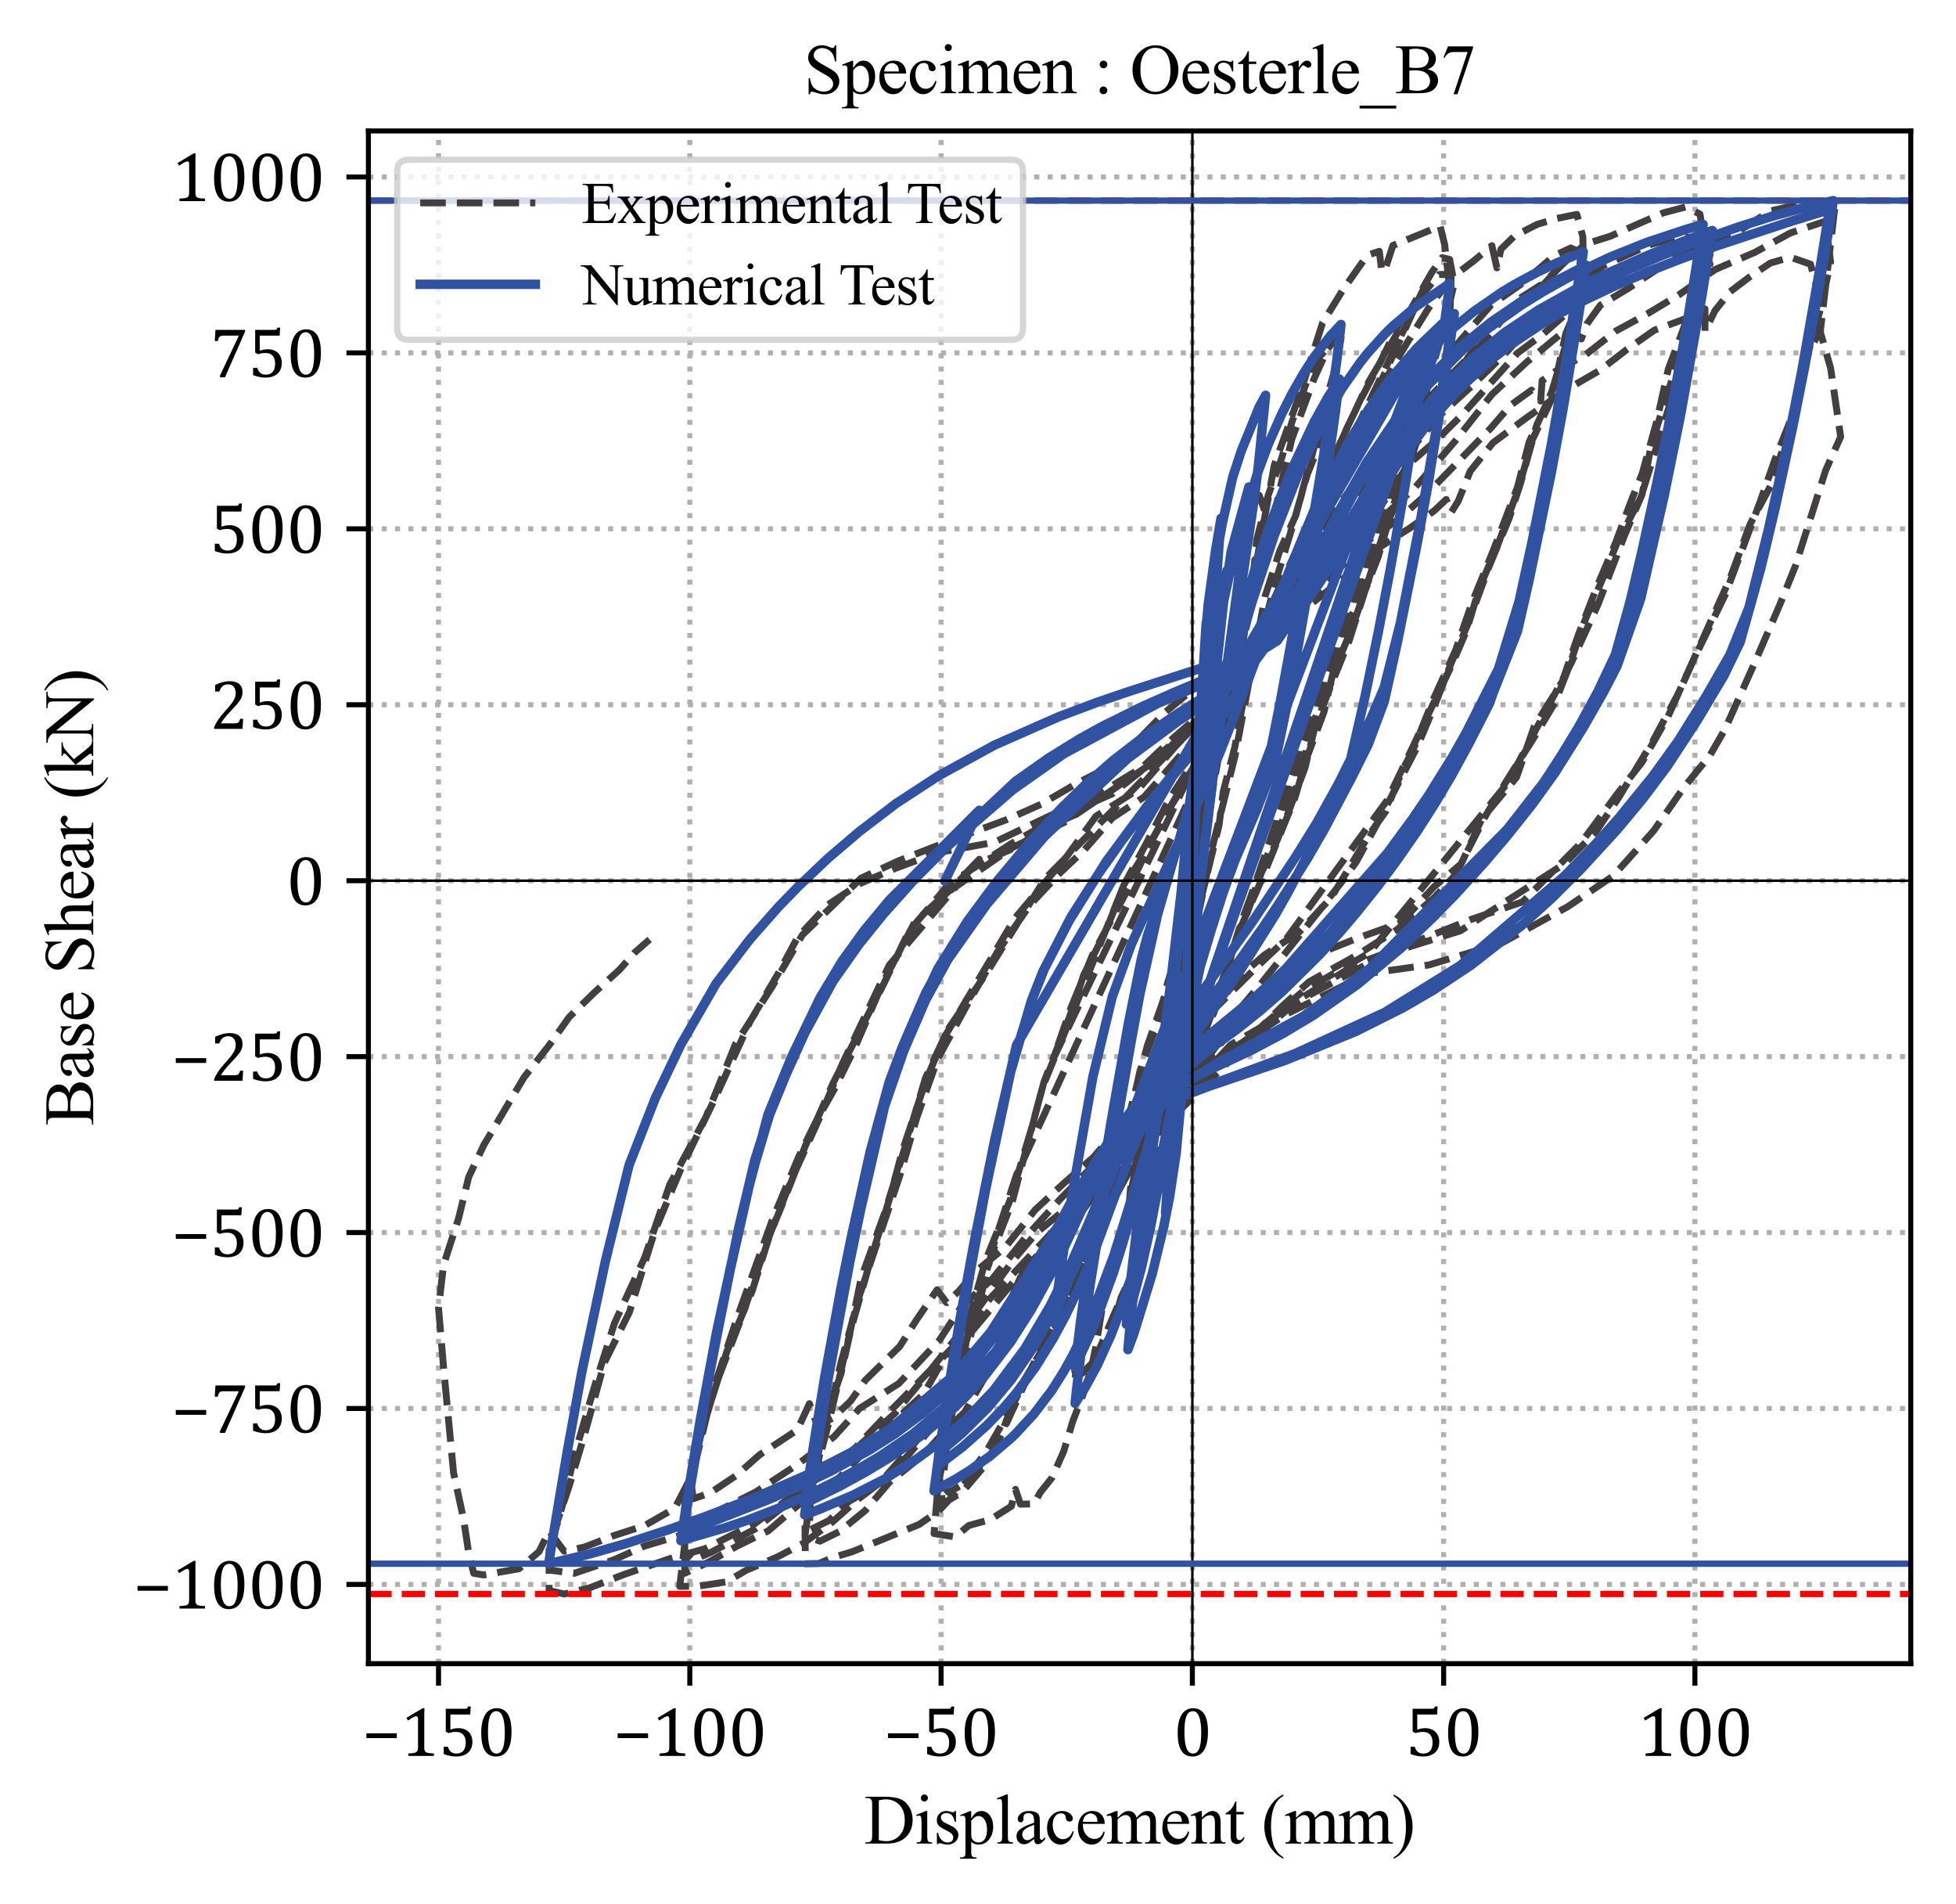 <?xml version="1.0" encoding="utf-8" standalone="no"?>
<!DOCTYPE svg PUBLIC "-//W3C//DTD SVG 1.1//EN"
  "http://www.w3.org/Graphics/SVG/1.1/DTD/svg11.dtd">
<svg xmlns:xlink="http://www.w3.org/1999/xlink" width="311.367pt" height="302.961pt" viewBox="0 0 311.367 302.961" xmlns="http://www.w3.org/2000/svg" version="1.1">
 <defs>
  <style type="text/css">*{stroke-linejoin: round; stroke-linecap: butt}</style>
 </defs>
 <g id="figure_1">
  <g id="patch_1">
   <path d="M 0 302.961 
L 311.367 302.961 
L 311.367 0 
L 0 0 
z
" style="fill: #ffffff"/>
  </g>
  <g id="axes_1">
   <g id="patch_2">
    <path d="M 58.647 264.774 
L 304.167 264.774 
L 304.167 20.838 
L 58.647 20.838 
z
" style="fill: #ffffff"/>
   </g>
   <g id="matplotlib.axis_1">
    <g id="xtick_1">
     <g id="line2d_1">
      <path d="M 69.807 264.774 
L 69.807 20.838 
" clip-path="url(#pc7ea47277a)" style="fill: none; stroke-dasharray: 0.8,1.32; stroke-dashoffset: 0; stroke: #b0b0b0; stroke-width: 0.8"/>
     </g>
     <g id="line2d_2">
      <defs>
       <path id="m5c284b11a7" d="M 0 0 
L 0 3.5 
" style="stroke: #000000; stroke-width: 0.8"/>
      </defs>
      <g>
       <use xlink:href="#m5c284b11a7" x="69.807" y="264.774" style="stroke: #000000; stroke-width: 0.8"/>
      </g>
     </g>
     <g id="text_1">
      <!-- −150 -->
      <g transform="translate(57.625 279.46) scale(0.11 -0.11)">
       <defs>
        <path id="Cambria-2212" d="M 397 1613 
L 397 2047 
L 3147 2047 
L 3147 1613 
L 397 1613 
z
" transform="scale(0.016)"/>
        <path id="Cambria-31" d="M 2172 816 
Q 2172 634 2192 542 
Q 2213 450 2264 392 
Q 2316 334 2412 301 
Q 2509 269 2656 251 
Q 2803 234 3044 228 
L 3044 0 
L 734 0 
L 734 228 
Q 1081 244 1229 270 
Q 1378 297 1456 350 
Q 1534 403 1570 500 
Q 1606 597 1606 816 
L 1606 3350 
Q 1606 3475 1562 3533 
Q 1519 3591 1434 3591 
Q 1334 3591 1150 3487 
Q 966 3384 694 3203 
L 556 3444 
L 2019 4316 
L 2191 4316 
Q 2172 4016 2172 3484 
L 2172 816 
z
" transform="scale(0.016)"/>
        <path id="Cambria-35" d="M 469 172 
L 469 834 
L 847 834 
Q 941 516 1130 366 
Q 1319 216 1619 216 
Q 2034 216 2246 466 
Q 2459 716 2459 1213 
Q 2459 1544 2346 1761 
Q 2234 1978 2043 2075 
Q 1853 2172 1600 2172 
Q 1388 2172 1234 2145 
Q 1081 2119 906 2063 
L 656 2209 
L 656 4266 
L 2378 4266 
Q 2484 4266 2531 4283 
Q 2578 4300 2606 4336 
Q 2634 4372 2672 4472 
L 2916 4472 
L 2869 3747 
L 1072 3747 
L 1072 2375 
Q 1234 2444 1425 2478 
Q 1616 2513 1806 2513 
Q 2178 2513 2465 2361 
Q 2753 2209 2909 1929 
Q 3066 1650 3066 1281 
Q 3066 863 2891 563 
Q 2716 263 2384 106 
Q 2053 -50 1600 -50 
Q 1059 -50 469 172 
z
" transform="scale(0.016)"/>
        <path id="Cambria-30" d="M 1738 -50 
Q 1063 -50 733 481 
Q 403 1013 403 2094 
Q 403 2669 504 3087 
Q 606 3506 789 3779 
Q 972 4053 1228 4184 
Q 1484 4316 1788 4316 
Q 2472 4316 2806 3787 
Q 3141 3259 3141 2191 
Q 3141 1084 2783 517 
Q 2425 -50 1738 -50 
z
M 1013 2188 
Q 1013 1169 1202 692 
Q 1391 216 1788 216 
Q 2166 216 2348 664 
Q 2531 1113 2531 2053 
Q 2531 2772 2437 3217 
Q 2344 3663 2176 3856 
Q 2009 4050 1772 4050 
Q 1556 4050 1411 3922 
Q 1266 3794 1177 3553 
Q 1088 3313 1050 2967 
Q 1013 2622 1013 2188 
z
" transform="scale(0.016)"/>
       </defs>
       <use xlink:href="#Cambria-2212"/>
       <use xlink:href="#Cambria-31" x="55.371"/>
       <use xlink:href="#Cambria-35" x="110.742"/>
       <use xlink:href="#Cambria-30" x="166.113"/>
      </g>
     </g>
    </g>
    <g id="xtick_2">
     <g id="line2d_3">
      <path d="M 109.807 264.774 
L 109.807 20.838 
" clip-path="url(#pc7ea47277a)" style="fill: none; stroke-dasharray: 0.8,1.32; stroke-dashoffset: 0; stroke: #b0b0b0; stroke-width: 0.8"/>
     </g>
     <g id="line2d_4">
      <g>
       <use xlink:href="#m5c284b11a7" x="109.807" y="264.774" style="stroke: #000000; stroke-width: 0.8"/>
      </g>
     </g>
     <g id="text_2">
      <!-- −100 -->
      <g transform="translate(97.625 279.46) scale(0.11 -0.11)">
       <use xlink:href="#Cambria-2212"/>
       <use xlink:href="#Cambria-31" x="55.371"/>
       <use xlink:href="#Cambria-30" x="110.742"/>
       <use xlink:href="#Cambria-30" x="166.113"/>
      </g>
     </g>
    </g>
    <g id="xtick_3">
     <g id="line2d_5">
      <path d="M 149.807 264.774 
L 149.807 20.838 
" clip-path="url(#pc7ea47277a)" style="fill: none; stroke-dasharray: 0.8,1.32; stroke-dashoffset: 0; stroke: #b0b0b0; stroke-width: 0.8"/>
     </g>
     <g id="line2d_6">
      <g>
       <use xlink:href="#m5c284b11a7" x="149.807" y="264.774" style="stroke: #000000; stroke-width: 0.8"/>
      </g>
     </g>
     <g id="text_3">
      <!-- −50 -->
      <g transform="translate(140.67 279.46) scale(0.11 -0.11)">
       <use xlink:href="#Cambria-2212"/>
       <use xlink:href="#Cambria-35" x="55.371"/>
       <use xlink:href="#Cambria-30" x="110.742"/>
      </g>
     </g>
    </g>
    <g id="xtick_4">
     <g id="line2d_7">
      <path d="M 189.807 264.774 
L 189.807 20.838 
" clip-path="url(#pc7ea47277a)" style="fill: none; stroke-dasharray: 0.8,1.32; stroke-dashoffset: 0; stroke: #b0b0b0; stroke-width: 0.8"/>
     </g>
     <g id="line2d_8">
      <g>
       <use xlink:href="#m5c284b11a7" x="189.807" y="264.774" style="stroke: #000000; stroke-width: 0.8"/>
      </g>
     </g>
     <g id="text_4">
      <!-- 0 -->
      <g transform="translate(186.762 279.46) scale(0.11 -0.11)">
       <use xlink:href="#Cambria-30"/>
      </g>
     </g>
    </g>
    <g id="xtick_5">
     <g id="line2d_9">
      <path d="M 229.807 264.774 
L 229.807 20.838 
" clip-path="url(#pc7ea47277a)" style="fill: none; stroke-dasharray: 0.8,1.32; stroke-dashoffset: 0; stroke: #b0b0b0; stroke-width: 0.8"/>
     </g>
     <g id="line2d_10">
      <g>
       <use xlink:href="#m5c284b11a7" x="229.807" y="264.774" style="stroke: #000000; stroke-width: 0.8"/>
      </g>
     </g>
     <g id="text_5">
      <!-- 50 -->
      <g transform="translate(223.716 279.46) scale(0.11 -0.11)">
       <use xlink:href="#Cambria-35"/>
       <use xlink:href="#Cambria-30" x="55.371"/>
      </g>
     </g>
    </g>
    <g id="xtick_6">
     <g id="line2d_11">
      <path d="M 269.807 264.774 
L 269.807 20.838 
" clip-path="url(#pc7ea47277a)" style="fill: none; stroke-dasharray: 0.8,1.32; stroke-dashoffset: 0; stroke: #b0b0b0; stroke-width: 0.8"/>
     </g>
     <g id="line2d_12">
      <g>
       <use xlink:href="#m5c284b11a7" x="269.807" y="264.774" style="stroke: #000000; stroke-width: 0.8"/>
      </g>
     </g>
     <g id="text_6">
      <!-- 100 -->
      <g transform="translate(260.67 279.46) scale(0.11 -0.11)">
       <use xlink:href="#Cambria-31"/>
       <use xlink:href="#Cambria-30" x="55.371"/>
       <use xlink:href="#Cambria-30" x="110.742"/>
      </g>
     </g>
    </g>
    <g id="text_7">
     <!-- Displacement (mm) -->
     <g transform="translate(137.573 293.409) scale(0.11 -0.11)">
      <defs>
       <path id="TimesNewRomanPSMT-44" d="M 109 0 
L 109 116 
L 269 116 
Q 538 116 650 288 
Q 719 391 719 750 
L 719 3488 
Q 719 3884 631 3984 
Q 509 4122 269 4122 
L 109 4122 
L 109 4238 
L 1834 4238 
Q 2784 4238 3279 4022 
Q 3775 3806 4076 3303 
Q 4378 2800 4378 2141 
Q 4378 1256 3841 663 
Q 3238 0 2003 0 
L 109 0 
z
M 1319 306 
Q 1716 219 1984 219 
Q 2709 219 3187 728 
Q 3666 1238 3666 2109 
Q 3666 2988 3187 3494 
Q 2709 4000 1959 4000 
Q 1678 4000 1319 3909 
L 1319 306 
z
" transform="scale(0.016)"/>
       <path id="TimesNewRomanPSMT-69" d="M 928 4444 
Q 1059 4444 1151 4351 
Q 1244 4259 1244 4128 
Q 1244 3997 1151 3903 
Q 1059 3809 928 3809 
Q 797 3809 703 3903 
Q 609 3997 609 4128 
Q 609 4259 701 4351 
Q 794 4444 928 4444 
z
M 1188 2947 
L 1188 647 
Q 1188 378 1227 289 
Q 1266 200 1342 156 
Q 1419 113 1622 113 
L 1622 0 
L 231 0 
L 231 113 
Q 441 113 512 153 
Q 584 194 626 287 
Q 669 381 669 647 
L 669 1750 
Q 669 2216 641 2353 
Q 619 2453 572 2492 
Q 525 2531 444 2531 
Q 356 2531 231 2484 
L 188 2597 
L 1050 2947 
L 1188 2947 
z
" transform="scale(0.016)"/>
       <path id="TimesNewRomanPSMT-73" d="M 2050 2947 
L 2050 1972 
L 1947 1972 
Q 1828 2431 1642 2597 
Q 1456 2763 1169 2763 
Q 950 2763 815 2647 
Q 681 2531 681 2391 
Q 681 2216 781 2091 
Q 878 1963 1175 1819 
L 1631 1597 
Q 2266 1288 2266 781 
Q 2266 391 1970 151 
Q 1675 -88 1309 -88 
Q 1047 -88 709 6 
Q 606 38 541 38 
Q 469 38 428 -44 
L 325 -44 
L 325 978 
L 428 978 
Q 516 541 762 319 
Q 1009 97 1316 97 
Q 1531 97 1667 223 
Q 1803 350 1803 528 
Q 1803 744 1651 891 
Q 1500 1038 1047 1263 
Q 594 1488 453 1669 
Q 313 1847 313 2119 
Q 313 2472 555 2709 
Q 797 2947 1181 2947 
Q 1350 2947 1591 2875 
Q 1750 2828 1803 2828 
Q 1853 2828 1881 2850 
Q 1909 2872 1947 2947 
L 2050 2947 
z
" transform="scale(0.016)"/>
       <path id="TimesNewRomanPSMT-70" d="M -6 2578 
L 875 2934 
L 994 2934 
L 994 2266 
Q 1216 2644 1439 2795 
Q 1663 2947 1909 2947 
Q 2341 2947 2628 2609 
Q 2981 2197 2981 1534 
Q 2981 794 2556 309 
Q 2206 -88 1675 -88 
Q 1444 -88 1275 -22 
Q 1150 25 994 166 
L 994 -706 
Q 994 -1000 1030 -1079 
Q 1066 -1159 1155 -1206 
Q 1244 -1253 1478 -1253 
L 1478 -1369 
L -22 -1369 
L -22 -1253 
L 56 -1253 
Q 228 -1256 350 -1188 
Q 409 -1153 442 -1076 
Q 475 -1000 475 -688 
L 475 2019 
Q 475 2297 450 2372 
Q 425 2447 370 2484 
Q 316 2522 222 2522 
Q 147 2522 31 2478 
L -6 2578 
z
M 994 2081 
L 994 1013 
Q 994 666 1022 556 
Q 1066 375 1236 237 
Q 1406 100 1666 100 
Q 1978 100 2172 344 
Q 2425 663 2425 1241 
Q 2425 1897 2138 2250 
Q 1938 2494 1663 2494 
Q 1513 2494 1366 2419 
Q 1253 2363 994 2081 
z
" transform="scale(0.016)"/>
       <path id="TimesNewRomanPSMT-6c" d="M 1184 4444 
L 1184 647 
Q 1184 378 1223 290 
Q 1263 203 1344 158 
Q 1425 113 1647 113 
L 1647 0 
L 244 0 
L 244 113 
Q 441 113 512 153 
Q 584 194 625 287 
Q 666 381 666 647 
L 666 3247 
Q 666 3731 644 3842 
Q 622 3953 573 3993 
Q 525 4034 450 4034 
Q 369 4034 244 3984 
L 191 4094 
L 1044 4444 
L 1184 4444 
z
" transform="scale(0.016)"/>
       <path id="TimesNewRomanPSMT-61" d="M 1822 413 
Q 1381 72 1269 19 
Q 1100 -59 909 -59 
Q 613 -59 420 144 
Q 228 347 228 678 
Q 228 888 322 1041 
Q 450 1253 767 1440 
Q 1084 1628 1822 1897 
L 1822 2009 
Q 1822 2438 1686 2597 
Q 1550 2756 1291 2756 
Q 1094 2756 978 2650 
Q 859 2544 859 2406 
L 866 2225 
Q 866 2081 792 2003 
Q 719 1925 600 1925 
Q 484 1925 411 2006 
Q 338 2088 338 2228 
Q 338 2497 613 2722 
Q 888 2947 1384 2947 
Q 1766 2947 2009 2819 
Q 2194 2722 2281 2516 
Q 2338 2381 2338 1966 
L 2338 994 
Q 2338 584 2353 492 
Q 2369 400 2405 369 
Q 2441 338 2488 338 
Q 2538 338 2575 359 
Q 2641 400 2828 588 
L 2828 413 
Q 2478 -56 2159 -56 
Q 2006 -56 1915 50 
Q 1825 156 1822 413 
z
M 1822 616 
L 1822 1706 
Q 1350 1519 1213 1441 
Q 966 1303 859 1153 
Q 753 1003 753 825 
Q 753 600 887 451 
Q 1022 303 1197 303 
Q 1434 303 1822 616 
z
" transform="scale(0.016)"/>
       <path id="TimesNewRomanPSMT-63" d="M 2631 1088 
Q 2516 522 2178 217 
Q 1841 -88 1431 -88 
Q 944 -88 581 321 
Q 219 731 219 1428 
Q 219 2103 620 2525 
Q 1022 2947 1584 2947 
Q 2006 2947 2278 2723 
Q 2550 2500 2550 2259 
Q 2550 2141 2473 2067 
Q 2397 1994 2259 1994 
Q 2075 1994 1981 2113 
Q 1928 2178 1911 2362 
Q 1894 2547 1784 2644 
Q 1675 2738 1481 2738 
Q 1169 2738 978 2506 
Q 725 2200 725 1697 
Q 725 1184 976 792 
Q 1228 400 1656 400 
Q 1963 400 2206 609 
Q 2378 753 2541 1131 
L 2631 1088 
z
" transform="scale(0.016)"/>
       <path id="TimesNewRomanPSMT-65" d="M 681 1784 
Q 678 1147 991 784 
Q 1303 422 1725 422 
Q 2006 422 2214 576 
Q 2422 731 2563 1106 
L 2659 1044 
Q 2594 616 2278 264 
Q 1963 -88 1488 -88 
Q 972 -88 605 314 
Q 238 716 238 1394 
Q 238 2128 614 2539 
Q 991 2950 1559 2950 
Q 2041 2950 2350 2633 
Q 2659 2316 2659 1784 
L 681 1784 
z
M 681 1966 
L 2006 1966 
Q 1991 2241 1941 2353 
Q 1863 2528 1708 2628 
Q 1553 2728 1384 2728 
Q 1125 2728 920 2526 
Q 716 2325 681 1966 
z
" transform="scale(0.016)"/>
       <path id="TimesNewRomanPSMT-6d" d="M 1050 2338 
Q 1363 2650 1419 2697 
Q 1559 2816 1721 2881 
Q 1884 2947 2044 2947 
Q 2313 2947 2506 2790 
Q 2700 2634 2766 2338 
Q 3088 2713 3309 2830 
Q 3531 2947 3766 2947 
Q 3994 2947 4170 2830 
Q 4347 2713 4450 2447 
Q 4519 2266 4519 1878 
L 4519 647 
Q 4519 378 4559 278 
Q 4591 209 4675 161 
Q 4759 113 4950 113 
L 4950 0 
L 3538 0 
L 3538 113 
L 3597 113 
Q 3781 113 3884 184 
Q 3956 234 3988 344 
Q 4000 397 4000 647 
L 4000 1878 
Q 4000 2228 3916 2372 
Q 3794 2572 3525 2572 
Q 3359 2572 3192 2489 
Q 3025 2406 2788 2181 
L 2781 2147 
L 2788 2013 
L 2788 647 
Q 2788 353 2820 281 
Q 2853 209 2943 161 
Q 3034 113 3253 113 
L 3253 0 
L 1806 0 
L 1806 113 
Q 2044 113 2133 169 
Q 2222 225 2256 338 
Q 2272 391 2272 647 
L 2272 1878 
Q 2272 2228 2169 2381 
Q 2031 2581 1784 2581 
Q 1616 2581 1450 2491 
Q 1191 2353 1050 2181 
L 1050 647 
Q 1050 366 1089 281 
Q 1128 197 1204 155 
Q 1281 113 1516 113 
L 1516 0 
L 100 0 
L 100 113 
Q 297 113 375 155 
Q 453 197 493 289 
Q 534 381 534 647 
L 534 1741 
Q 534 2213 506 2350 
Q 484 2453 437 2492 
Q 391 2531 309 2531 
Q 222 2531 100 2484 
L 53 2597 
L 916 2947 
L 1050 2947 
L 1050 2338 
z
" transform="scale(0.016)"/>
       <path id="TimesNewRomanPSMT-6e" d="M 1034 2341 
Q 1538 2947 1994 2947 
Q 2228 2947 2397 2830 
Q 2566 2713 2666 2444 
Q 2734 2256 2734 1869 
L 2734 647 
Q 2734 375 2778 278 
Q 2813 200 2889 156 
Q 2966 113 3172 113 
L 3172 0 
L 1756 0 
L 1756 113 
L 1816 113 
Q 2016 113 2095 173 
Q 2175 234 2206 353 
Q 2219 400 2219 647 
L 2219 1819 
Q 2219 2209 2117 2386 
Q 2016 2563 1775 2563 
Q 1403 2563 1034 2156 
L 1034 647 
Q 1034 356 1069 288 
Q 1113 197 1189 155 
Q 1266 113 1500 113 
L 1500 0 
L 84 0 
L 84 113 
L 147 113 
Q 366 113 442 223 
Q 519 334 519 647 
L 519 1709 
Q 519 2225 495 2337 
Q 472 2450 423 2490 
Q 375 2531 294 2531 
Q 206 2531 84 2484 
L 38 2597 
L 900 2947 
L 1034 2947 
L 1034 2341 
z
" transform="scale(0.016)"/>
       <path id="TimesNewRomanPSMT-74" d="M 1031 3803 
L 1031 2863 
L 1700 2863 
L 1700 2644 
L 1031 2644 
L 1031 788 
Q 1031 509 1111 412 
Q 1191 316 1316 316 
Q 1419 316 1516 380 
Q 1613 444 1666 569 
L 1788 569 
Q 1678 263 1478 108 
Q 1278 -47 1066 -47 
Q 922 -47 784 33 
Q 647 113 581 261 
Q 516 409 516 719 
L 516 2644 
L 63 2644 
L 63 2747 
Q 234 2816 414 2980 
Q 594 3144 734 3369 
Q 806 3488 934 3803 
L 1031 3803 
z
" transform="scale(0.016)"/>
       <path id="TimesNewRomanPSMT-20" transform="scale(0.016)"/>
       <path id="TimesNewRomanPSMT-28" d="M 1988 -1253 
L 1988 -1369 
Q 1516 -1131 1200 -813 
Q 750 -359 506 256 
Q 263 872 263 1534 
Q 263 2503 741 3301 
Q 1219 4100 1988 4444 
L 1988 4313 
Q 1603 4100 1356 3731 
Q 1109 3363 987 2797 
Q 866 2231 866 1616 
Q 866 947 969 400 
Q 1050 -31 1165 -292 
Q 1281 -553 1476 -793 
Q 1672 -1034 1988 -1253 
z
" transform="scale(0.016)"/>
       <path id="TimesNewRomanPSMT-29" d="M 144 4313 
L 144 4444 
Q 619 4209 934 3891 
Q 1381 3434 1625 2820 
Q 1869 2206 1869 1541 
Q 1869 572 1392 -226 
Q 916 -1025 144 -1369 
L 144 -1253 
Q 528 -1038 776 -670 
Q 1025 -303 1145 264 
Q 1266 831 1266 1447 
Q 1266 2113 1163 2663 
Q 1084 3094 967 3353 
Q 850 3613 656 3853 
Q 463 4094 144 4313 
z
" transform="scale(0.016)"/>
      </defs>
      <use xlink:href="#TimesNewRomanPSMT-44"/>
      <use xlink:href="#TimesNewRomanPSMT-69" x="72.217"/>
      <use xlink:href="#TimesNewRomanPSMT-73" x="100"/>
      <use xlink:href="#TimesNewRomanPSMT-70" x="138.916"/>
      <use xlink:href="#TimesNewRomanPSMT-6c" x="188.916"/>
      <use xlink:href="#TimesNewRomanPSMT-61" x="216.699"/>
      <use xlink:href="#TimesNewRomanPSMT-63" x="261.084"/>
      <use xlink:href="#TimesNewRomanPSMT-65" x="305.469"/>
      <use xlink:href="#TimesNewRomanPSMT-6d" x="349.854"/>
      <use xlink:href="#TimesNewRomanPSMT-65" x="427.637"/>
      <use xlink:href="#TimesNewRomanPSMT-6e" x="472.021"/>
      <use xlink:href="#TimesNewRomanPSMT-74" x="522.021"/>
      <use xlink:href="#TimesNewRomanPSMT-20" x="549.805"/>
      <use xlink:href="#TimesNewRomanPSMT-28" x="574.805"/>
      <use xlink:href="#TimesNewRomanPSMT-6d" x="608.105"/>
      <use xlink:href="#TimesNewRomanPSMT-6d" x="685.889"/>
      <use xlink:href="#TimesNewRomanPSMT-29" x="763.672"/>
     </g>
    </g>
   </g>
   <g id="matplotlib.axis_2">
    <g id="ytick_1">
     <g id="line2d_13">
      <path d="M 58.647 252.162 
L 304.167 252.162 
" clip-path="url(#pc7ea47277a)" style="fill: none; stroke-dasharray: 0.8,1.32; stroke-dashoffset: 0; stroke: #b0b0b0; stroke-width: 0.8"/>
     </g>
     <g id="line2d_14">
      <defs>
       <path id="m2c13f7c1fb" d="M 0 0 
L -3.5 0 
" style="stroke: #000000; stroke-width: 0.8"/>
      </defs>
      <g>
       <use xlink:href="#m2c13f7c1fb" x="58.647" y="252.162" style="stroke: #000000; stroke-width: 0.8"/>
      </g>
     </g>
     <g id="text_8">
      <!-- −1000 -->
      <g transform="translate(21.191 256.005) scale(0.11 -0.11)">
       <use xlink:href="#Cambria-2212"/>
       <use xlink:href="#Cambria-31" x="55.371"/>
       <use xlink:href="#Cambria-30" x="110.742"/>
       <use xlink:href="#Cambria-30" x="166.113"/>
       <use xlink:href="#Cambria-30" x="221.484"/>
      </g>
     </g>
    </g>
    <g id="ytick_2">
     <g id="line2d_15">
      <path d="M 58.647 224.162 
L 304.167 224.162 
" clip-path="url(#pc7ea47277a)" style="fill: none; stroke-dasharray: 0.8,1.32; stroke-dashoffset: 0; stroke: #b0b0b0; stroke-width: 0.8"/>
     </g>
     <g id="line2d_16">
      <g>
       <use xlink:href="#m2c13f7c1fb" x="58.647" y="224.162" style="stroke: #000000; stroke-width: 0.8"/>
      </g>
     </g>
     <g id="text_9">
      <!-- −750 -->
      <g transform="translate(27.282 228.006) scale(0.11 -0.11)">
       <defs>
        <path id="Cambria-37" d="M 3206 4116 
L 1388 -22 
L 934 -22 
L 934 131 
L 2619 3697 
L 2619 3744 
L 1244 3744 
Q 1116 3744 1039 3720 
Q 963 3697 911 3653 
Q 859 3609 825 3537 
Q 791 3466 731 3253 
L 463 3253 
L 525 4266 
L 3206 4266 
L 3206 4116 
z
" transform="scale(0.016)"/>
       </defs>
       <use xlink:href="#Cambria-2212"/>
       <use xlink:href="#Cambria-37" x="55.371"/>
       <use xlink:href="#Cambria-35" x="110.742"/>
       <use xlink:href="#Cambria-30" x="166.113"/>
      </g>
     </g>
    </g>
    <g id="ytick_3">
     <g id="line2d_17">
      <path d="M 58.647 196.163 
L 304.167 196.163 
" clip-path="url(#pc7ea47277a)" style="fill: none; stroke-dasharray: 0.8,1.32; stroke-dashoffset: 0; stroke: #b0b0b0; stroke-width: 0.8"/>
     </g>
     <g id="line2d_18">
      <g>
       <use xlink:href="#m2c13f7c1fb" x="58.647" y="196.163" style="stroke: #000000; stroke-width: 0.8"/>
      </g>
     </g>
     <g id="text_10">
      <!-- −500 -->
      <g transform="translate(27.282 200.006) scale(0.11 -0.11)">
       <use xlink:href="#Cambria-2212"/>
       <use xlink:href="#Cambria-35" x="55.371"/>
       <use xlink:href="#Cambria-30" x="110.742"/>
       <use xlink:href="#Cambria-30" x="166.113"/>
      </g>
     </g>
    </g>
    <g id="ytick_4">
     <g id="line2d_19">
      <path d="M 58.647 168.163 
L 304.167 168.163 
" clip-path="url(#pc7ea47277a)" style="fill: none; stroke-dasharray: 0.8,1.32; stroke-dashoffset: 0; stroke: #b0b0b0; stroke-width: 0.8"/>
     </g>
     <g id="line2d_20">
      <g>
       <use xlink:href="#m2c13f7c1fb" x="58.647" y="168.163" style="stroke: #000000; stroke-width: 0.8"/>
      </g>
     </g>
     <g id="text_11">
      <!-- −250 -->
      <g transform="translate(27.282 172.006) scale(0.11 -0.11)">
       <defs>
        <path id="Cambria-32" d="M 2194 500 
Q 2347 500 2440 519 
Q 2534 538 2590 581 
Q 2647 625 2680 695 
Q 2713 766 2763 913 
L 3028 913 
L 2975 0 
L 403 0 
L 403 150 
Q 538 478 766 822 
Q 994 1166 1413 1631 
Q 1775 2031 1934 2238 
Q 2109 2463 2195 2627 
Q 2281 2791 2318 2936 
Q 2356 3081 2356 3228 
Q 2356 3463 2281 3642 
Q 2206 3822 2051 3925 
Q 1897 4028 1663 4028 
Q 1078 4028 875 3378 
L 497 3378 
L 497 3978 
Q 875 4156 1204 4236 
Q 1534 4316 1797 4316 
Q 2378 4316 2675 4061 
Q 2972 3806 2972 3322 
Q 2972 3156 2939 3017 
Q 2906 2878 2836 2742 
Q 2766 2606 2647 2450 
Q 2528 2294 2384 2133 
Q 2241 1972 1888 1597 
Q 1294 969 1016 500 
L 2194 500 
z
" transform="scale(0.016)"/>
       </defs>
       <use xlink:href="#Cambria-2212"/>
       <use xlink:href="#Cambria-32" x="55.371"/>
       <use xlink:href="#Cambria-35" x="110.742"/>
       <use xlink:href="#Cambria-30" x="166.113"/>
      </g>
     </g>
    </g>
    <g id="ytick_5">
     <g id="line2d_21">
      <path d="M 58.647 140.163 
L 304.167 140.163 
" clip-path="url(#pc7ea47277a)" style="fill: none; stroke-dasharray: 0.8,1.32; stroke-dashoffset: 0; stroke: #b0b0b0; stroke-width: 0.8"/>
     </g>
     <g id="line2d_22">
      <g>
       <use xlink:href="#m2c13f7c1fb" x="58.647" y="140.163" style="stroke: #000000; stroke-width: 0.8"/>
      </g>
     </g>
     <g id="text_12">
      <!-- 0 -->
      <g transform="translate(45.556 144.006) scale(0.11 -0.11)">
       <use xlink:href="#Cambria-30"/>
      </g>
     </g>
    </g>
    <g id="ytick_6">
     <g id="line2d_23">
      <path d="M 58.647 112.163 
L 304.167 112.163 
" clip-path="url(#pc7ea47277a)" style="fill: none; stroke-dasharray: 0.8,1.32; stroke-dashoffset: 0; stroke: #b0b0b0; stroke-width: 0.8"/>
     </g>
     <g id="line2d_24">
      <g>
       <use xlink:href="#m2c13f7c1fb" x="58.647" y="112.163" style="stroke: #000000; stroke-width: 0.8"/>
      </g>
     </g>
     <g id="text_13">
      <!-- 250 -->
      <g transform="translate(33.374 116.006) scale(0.11 -0.11)">
       <use xlink:href="#Cambria-32"/>
       <use xlink:href="#Cambria-35" x="55.371"/>
       <use xlink:href="#Cambria-30" x="110.742"/>
      </g>
     </g>
    </g>
    <g id="ytick_7">
     <g id="line2d_25">
      <path d="M 58.647 84.163 
L 304.167 84.163 
" clip-path="url(#pc7ea47277a)" style="fill: none; stroke-dasharray: 0.8,1.32; stroke-dashoffset: 0; stroke: #b0b0b0; stroke-width: 0.8"/>
     </g>
     <g id="line2d_26">
      <g>
       <use xlink:href="#m2c13f7c1fb" x="58.647" y="84.163" style="stroke: #000000; stroke-width: 0.8"/>
      </g>
     </g>
     <g id="text_14">
      <!-- 500 -->
      <g transform="translate(33.374 88.006) scale(0.11 -0.11)">
       <use xlink:href="#Cambria-35"/>
       <use xlink:href="#Cambria-30" x="55.371"/>
       <use xlink:href="#Cambria-30" x="110.742"/>
      </g>
     </g>
    </g>
    <g id="ytick_8">
     <g id="line2d_27">
      <path d="M 58.647 56.163 
L 304.167 56.163 
" clip-path="url(#pc7ea47277a)" style="fill: none; stroke-dasharray: 0.8,1.32; stroke-dashoffset: 0; stroke: #b0b0b0; stroke-width: 0.8"/>
     </g>
     <g id="line2d_28">
      <g>
       <use xlink:href="#m2c13f7c1fb" x="58.647" y="56.163" style="stroke: #000000; stroke-width: 0.8"/>
      </g>
     </g>
     <g id="text_15">
      <!-- 750 -->
      <g transform="translate(33.374 60.006) scale(0.11 -0.11)">
       <use xlink:href="#Cambria-37"/>
       <use xlink:href="#Cambria-35" x="55.371"/>
       <use xlink:href="#Cambria-30" x="110.742"/>
      </g>
     </g>
    </g>
    <g id="ytick_9">
     <g id="line2d_29">
      <path d="M 58.647 28.163 
L 304.167 28.163 
" clip-path="url(#pc7ea47277a)" style="fill: none; stroke-dasharray: 0.8,1.32; stroke-dashoffset: 0; stroke: #b0b0b0; stroke-width: 0.8"/>
     </g>
     <g id="line2d_30">
      <g>
       <use xlink:href="#m2c13f7c1fb" x="58.647" y="28.163" style="stroke: #000000; stroke-width: 0.8"/>
      </g>
     </g>
     <g id="text_16">
      <!-- 1000 -->
      <g transform="translate(27.282 32.007) scale(0.11 -0.11)">
       <use xlink:href="#Cambria-31"/>
       <use xlink:href="#Cambria-30" x="55.371"/>
       <use xlink:href="#Cambria-30" x="110.742"/>
       <use xlink:href="#Cambria-30" x="166.113"/>
      </g>
     </g>
    </g>
    <g id="text_17">
     <!-- Base Shear (kN) -->
     <g transform="translate(14.838 179.156) rotate(-90) scale(0.11 -0.11)">
      <defs>
       <path id="TimesNewRomanPSMT-42" d="M 2956 2163 
Q 3397 2069 3616 1863 
Q 3919 1575 3919 1159 
Q 3919 844 3719 555 
Q 3519 266 3170 133 
Q 2822 0 2106 0 
L 106 0 
L 106 116 
L 266 116 
Q 531 116 647 284 
Q 719 394 719 750 
L 719 3488 
Q 719 3881 628 3984 
Q 506 4122 266 4122 
L 106 4122 
L 106 4238 
L 1938 4238 
Q 2450 4238 2759 4163 
Q 3228 4050 3475 3764 
Q 3722 3478 3722 3106 
Q 3722 2788 3528 2536 
Q 3334 2284 2956 2163 
z
M 1319 2331 
Q 1434 2309 1582 2298 
Q 1731 2288 1909 2288 
Q 2366 2288 2595 2386 
Q 2825 2484 2947 2687 
Q 3069 2891 3069 3131 
Q 3069 3503 2766 3765 
Q 2463 4028 1881 4028 
Q 1569 4028 1319 3959 
L 1319 2331 
z
M 1319 306 
Q 1681 222 2034 222 
Q 2600 222 2897 476 
Q 3194 731 3194 1106 
Q 3194 1353 3059 1581 
Q 2925 1809 2622 1940 
Q 2319 2072 1872 2072 
Q 1678 2072 1540 2065 
Q 1403 2059 1319 2044 
L 1319 306 
z
" transform="scale(0.016)"/>
       <path id="TimesNewRomanPSMT-53" d="M 2934 4334 
L 2934 2869 
L 2819 2869 
Q 2763 3291 2617 3541 
Q 2472 3791 2203 3937 
Q 1934 4084 1647 4084 
Q 1322 4084 1109 3886 
Q 897 3688 897 3434 
Q 897 3241 1031 3081 
Q 1225 2847 1953 2456 
Q 2547 2138 2764 1967 
Q 2981 1797 3098 1565 
Q 3216 1334 3216 1081 
Q 3216 600 2842 251 
Q 2469 -97 1881 -97 
Q 1697 -97 1534 -69 
Q 1438 -53 1133 45 
Q 828 144 747 144 
Q 669 144 623 97 
Q 578 50 556 -97 
L 441 -97 
L 441 1356 
L 556 1356 
Q 638 900 775 673 
Q 913 447 1195 297 
Q 1478 147 1816 147 
Q 2206 147 2432 353 
Q 2659 559 2659 841 
Q 2659 997 2573 1156 
Q 2488 1316 2306 1453 
Q 2184 1547 1640 1851 
Q 1097 2156 867 2337 
Q 638 2519 519 2737 
Q 400 2956 400 3219 
Q 400 3675 750 4004 
Q 1100 4334 1641 4334 
Q 1978 4334 2356 4169 
Q 2531 4091 2603 4091 
Q 2684 4091 2736 4139 
Q 2788 4188 2819 4334 
L 2934 4334 
z
" transform="scale(0.016)"/>
       <path id="TimesNewRomanPSMT-68" d="M 1041 4444 
L 1041 2350 
Q 1388 2731 1591 2839 
Q 1794 2947 1997 2947 
Q 2241 2947 2416 2812 
Q 2591 2678 2675 2391 
Q 2734 2191 2734 1659 
L 2734 647 
Q 2734 375 2778 275 
Q 2809 200 2884 156 
Q 2959 113 3159 113 
L 3159 0 
L 1753 0 
L 1753 113 
L 1819 113 
Q 2019 113 2097 173 
Q 2175 234 2206 353 
Q 2216 403 2216 647 
L 2216 1659 
Q 2216 2128 2167 2275 
Q 2119 2422 2012 2495 
Q 1906 2569 1756 2569 
Q 1603 2569 1437 2487 
Q 1272 2406 1041 2159 
L 1041 647 
Q 1041 353 1073 281 
Q 1106 209 1195 161 
Q 1284 113 1503 113 
L 1503 0 
L 84 0 
L 84 113 
Q 275 113 384 172 
Q 447 203 484 290 
Q 522 378 522 647 
L 522 3238 
Q 522 3728 498 3840 
Q 475 3953 426 3993 
Q 378 4034 297 4034 
Q 231 4034 84 3984 
L 41 4094 
L 897 4444 
L 1041 4444 
z
" transform="scale(0.016)"/>
       <path id="TimesNewRomanPSMT-72" d="M 1038 2947 
L 1038 2303 
Q 1397 2947 1775 2947 
Q 1947 2947 2059 2842 
Q 2172 2738 2172 2600 
Q 2172 2478 2090 2393 
Q 2009 2309 1897 2309 
Q 1788 2309 1652 2417 
Q 1516 2525 1450 2525 
Q 1394 2525 1328 2463 
Q 1188 2334 1038 2041 
L 1038 669 
Q 1038 431 1097 309 
Q 1138 225 1241 169 
Q 1344 113 1538 113 
L 1538 0 
L 72 0 
L 72 113 
Q 291 113 397 181 
Q 475 231 506 341 
Q 522 394 522 644 
L 522 1753 
Q 522 2253 501 2348 
Q 481 2444 426 2487 
Q 372 2531 291 2531 
Q 194 2531 72 2484 
L 41 2597 
L 906 2947 
L 1038 2947 
z
" transform="scale(0.016)"/>
       <path id="TimesNewRomanPSMT-6b" d="M 1047 4444 
L 1047 1597 
L 1775 2259 
Q 2006 2472 2044 2528 
Q 2069 2566 2069 2603 
Q 2069 2666 2017 2711 
Q 1966 2756 1847 2763 
L 1847 2863 
L 3091 2863 
L 3091 2763 
Q 2834 2756 2664 2684 
Q 2494 2613 2291 2428 
L 1556 1750 
L 2291 822 
Q 2597 438 2703 334 
Q 2853 188 2966 144 
Q 3044 113 3238 113 
L 3238 0 
L 1847 0 
L 1847 113 
Q 1966 116 2008 148 
Q 2050 181 2050 241 
Q 2050 313 1925 472 
L 1047 1594 
L 1047 644 
Q 1047 366 1086 278 
Q 1125 191 1197 153 
Q 1269 116 1509 113 
L 1509 0 
L 53 0 
L 53 113 
Q 272 113 381 166 
Q 447 200 481 272 
Q 528 375 528 628 
L 528 3234 
Q 528 3731 506 3842 
Q 484 3953 434 3995 
Q 384 4038 303 4038 
Q 238 4038 106 3984 
L 53 4094 
L 903 4444 
L 1047 4444 
z
" transform="scale(0.016)"/>
       <path id="TimesNewRomanPSMT-4e" d="M -84 4238 
L 1066 4238 
L 3656 1059 
L 3656 3503 
Q 3656 3894 3569 3991 
Q 3453 4122 3203 4122 
L 3056 4122 
L 3056 4238 
L 4531 4238 
L 4531 4122 
L 4381 4122 
Q 4113 4122 4000 3959 
Q 3931 3859 3931 3503 
L 3931 -69 
L 3819 -69 
L 1025 3344 
L 1025 734 
Q 1025 344 1109 247 
Q 1228 116 1475 116 
L 1625 116 
L 1625 0 
L 150 0 
L 150 116 
L 297 116 
Q 569 116 681 278 
Q 750 378 750 734 
L 750 3681 
Q 566 3897 470 3965 
Q 375 4034 191 4094 
Q 100 4122 -84 4122 
L -84 4238 
z
" transform="scale(0.016)"/>
      </defs>
      <use xlink:href="#TimesNewRomanPSMT-42"/>
      <use xlink:href="#TimesNewRomanPSMT-61" x="66.699"/>
      <use xlink:href="#TimesNewRomanPSMT-73" x="111.084"/>
      <use xlink:href="#TimesNewRomanPSMT-65" x="150"/>
      <use xlink:href="#TimesNewRomanPSMT-20" x="194.385"/>
      <use xlink:href="#TimesNewRomanPSMT-53" x="219.385"/>
      <use xlink:href="#TimesNewRomanPSMT-68" x="275"/>
      <use xlink:href="#TimesNewRomanPSMT-65" x="325"/>
      <use xlink:href="#TimesNewRomanPSMT-61" x="369.385"/>
      <use xlink:href="#TimesNewRomanPSMT-72" x="413.77"/>
      <use xlink:href="#TimesNewRomanPSMT-20" x="447.07"/>
      <use xlink:href="#TimesNewRomanPSMT-28" x="472.07"/>
      <use xlink:href="#TimesNewRomanPSMT-6b" x="505.371"/>
      <use xlink:href="#TimesNewRomanPSMT-4e" x="555.371"/>
      <use xlink:href="#TimesNewRomanPSMT-29" x="627.588"/>
     </g>
    </g>
   </g>
   <g id="line2d_31">
    <path d="M 190.049 140.302 
L 190.226 134.673 
L 190.879 128.74 
L 192.015 122.206 
L 191.911 113.325 
L 192.327 107.395 
L 193.487 103.526 
L 194.271 108.25 
L 194.359 115.651 
L 192.359 131.083 
L 190.759 139.106 
L 189.904 148.596 
L 188.319 157.803 
L 188.119 161.359 
L 186.463 164.942 
L 185.535 167.919 
L 186.151 158.729 
L 188.639 144.176 
L 190.927 132.588 
L 191.463 116.59 
L 192.559 106.503 
L 193.695 100.561 
L 194.591 94.327 
L 196.223 88.673 
L 197.607 83.023 
L 199.007 79.445 
L 200.447 78.827 
L 201.487 81.771 
L 200.287 85.937 
L 199.647 91.574 
L 198.687 95.144 
L 198.047 101.077 
L 195.551 114.149 
L 192.503 122.493 
L 191.199 134.953 
L 189.832 142.379 
L 189.683 150.376 
L 188.823 159.867 
L 187.231 168.481 
L 186.167 180.64 
L 185.255 185.69 
L 184.335 189.555 
L 183.391 191.644 
L 180.527 194.063 
L 179.567 194.08 
L 179.967 189.039 
L 181.567 181.609 
L 182.719 175.371 
L 184.583 169.12 
L 185.959 162.878 
L 188.263 153.066 
L 189.6 143.271 
L 192.551 126.934 
L 195.311 114.45 
L 194.271 108.25 
L 193.463 101.453 
L 194.607 95.808 
L 197.887 83.907 
L 198.767 81.817 
L 196.863 102.282 
L 195.535 112.669 
L 192.767 124.562 
L 191.455 136.725 
L 189.372 144.46 
L 188.047 155.143 
L 187.655 163.44 
L 185.567 170.583 
L 184.183 176.529 
L 183.327 186.02 
L 183.135 190.464 
L 181.727 193.45 
L 179.327 193.789 
L 179.967 189.927 
L 181.167 184.281 
L 184.607 171.488 
L 186.215 164.354 
L 189.379 145.052 
L 192.095 129.015 
L 196.455 108.508 
L 199.407 92.763 
L 200.047 85.941 
L 201.887 78.802 
L 204.047 72.843 
L 205.647 67.189 
L 209.167 57.652 
L 211.807 54.941 
L 213.487 53.727 
L 212.767 57.885 
L 211.647 61.754 
L 210.687 65.62 
L 206.287 81.982 
L 203.727 87.654 
L 201.407 94.801 
L 196.591 120.349 
L 192.895 135.219 
L 191.063 144.134 
L 189.445 150.677 
L 185.751 166.138 
L 185.119 174.144 
L 184.471 180.374 
L 183.311 185.132 
L 182.911 192.245 
L 181.247 197.899 
L 180.127 202.953 
L 178.447 206.535 
L 176.847 212.486 
L 174.687 216.076 
L 171.167 219.692 
L 171.327 215.543 
L 172.207 209.902 
L 173.567 202.179 
L 176.367 192.655 
L 178.447 184.032 
L 181.487 170.359 
L 184.263 162.907 
L 185.879 156.365 
L 188.919 146.837 
L 190.011 137.046 
L 192.311 126.938 
L 193.911 118.916 
L 195.295 113.265 
L 197.599 103.158 
L 199.887 93.642 
L 201.727 87.095 
L 203.807 77.584 
L 205.647 69.853 
L 209.167 60.316 
L 211.327 55.542 
L 213.247 53.14 
L 212.607 60.553 
L 210.527 69.473 
L 208.127 75.436 
L 205.567 84.363 
L 203.007 92.699 
L 200.687 101.623 
L 198.367 109.066 
L 196.575 118.869 
L 194.719 126.008 
L 194.055 131.349 
L 188.743 153.058 
L 186.463 164.645 
L 181.567 182.497 
L 180.447 188.439 
L 177.247 201.82 
L 175.567 207.474 
L 174.447 214.304 
L 173.567 218.466 
L 171.087 218.212 
L 171.967 209.61 
L 174.047 200.395 
L 176.847 190.278 
L 179.567 178.09 
L 182.615 166.489 
L 185.655 157.849 
L 190.547 141.478 
L 189.797 139.419 
L 192.343 129.603 
L 194.159 119.503 
L 196.471 109.988 
L 199.407 92.763 
L 202.847 74.049 
L 207.007 62.427 
L 210.527 51.41 
L 213.647 46.322 
L 217.647 40.625 
L 219.567 40 
L 219.887 42.66 
L 220.367 43.243 
L 221.727 39.073 
L 229.247 35.982 
L 229.967 38.93 
L 230.767 45.726 
L 229.887 52.256 
L 189.441 171.108 
L 227.167 64.148 
L 225.727 69.206 
L 223.647 74.573 
L 221.327 82.016 
L 219.407 88.563 
L 217.327 93.93 
L 214.767 101.969 
L 211.727 109.425 
L 209.327 115.685 
L 207.727 122.227 
L 205.167 129.083 
L 203.007 134.449 
L 199.727 141.021 
L 197.623 146.684 
L 195.287 154.128 
L 190.367 167.538 
L 186.823 174.707 
L 184.439 178.005 
L 182.631 188.401 
L 181.087 200.864 
L 177.327 209.221 
L 173.807 217.573 
L 172.367 222.039 
L 170.767 226.214 
L 169.327 230.976 
L 167.487 235.154 
L 165.567 237.556 
L 164.607 239.349 
L 162.447 239.387 
L 161.647 237.032 
L 161.007 239.709 
L 157.647 241.84 
L 154.207 242.788 
L 152.047 244.602 
L 148.687 244.069 
L 149.567 233.395 
L 151.167 226.556 
L 152.767 219.125 
L 155.087 210.498 
L 158.287 197.709 
L 161.807 186.988 
L 226.687 45.798 
L 167.647 168.528 
L 170.447 160.484 
L 173.967 151.835 
L 180.127 140.476 
L 182.967 134.504 
L 186.279 128.524 
L 194.119 115.655 
L 196.455 108.804 
L 198.607 104.917 
L 204.287 95.342 
L 207.567 85.81 
L 210.367 76.878 
L 217.887 60.756 
L 221.247 55.072 
L 227.887 43.408 
L 229.567 41.01 
L 230.767 41.285 
L 231.487 45.121 
L 229.647 52.852 
L 227.327 59.407 
L 225.487 70.395 
L 222.447 79.627 
L 220.367 84.401 
L 217.807 92.441 
L 215.247 99.889 
L 212.127 107.345 
L 210.767 113.291 
L 207.967 120.743 
L 206.127 126.993 
L 201.167 139.22 
L 197.391 147.873 
L 193.655 159.19 
L 187.327 176.474 
L 179.887 184.007 
L 174.287 197.726 
L 171.647 202.509 
L 169.567 208.172 
L 167.647 212.054 
L 164.847 216.546 
L 161.727 221.929 
L 159.647 227.592 
L 157.007 232.967 
L 153.167 237.476 
L 150.047 239.307 
L 149.567 235.171 
L 151.807 223.287 
L 154.367 211.103 
L 157.807 199.79 
L 161.167 191.145 
L 166.207 172.106 
L 170.207 161.968 
L 172.527 155.117 
L 176.127 147.949 
L 178.927 140.793 
L 182.479 134.217 
L 186.031 127.344 
L 192.207 117.761 
L 196.231 110.584 
L 201.407 98.353 
L 206.367 87.607 
L 213.647 69.714 
L 216.527 63.742 
L 219.807 57.466 
L 222.847 51.194 
L 229.087 43.683 
L 231.007 43.649 
L 230.847 48.982 
L 228.527 56.722 
L 226.207 65.645 
L 218.287 91.545 
L 214.927 98.413 
L 213.087 106.144 
L 209.567 113.608 
L 206.127 126.105 
L 202.047 135.354 
L 196.223 151.446 
L 193.199 161.271 
L 188.471 171.125 
L 194.215 165.694 
L 182.071 181.896 
L 175.887 192.664 
L 174.527 196.538 
L 171.407 203.401 
L 161.007 224.014 
L 157.247 230.595 
L 153.167 236.292 
L 151.007 237.514 
L 150.047 236.347 
L 150.927 227.744 
L 153.007 218.529 
L 154.527 209.026 
L 156.847 200.695 
L 160.847 190.854 
L 164.127 179.841 
L 165.967 172.998 
L 170.447 161.964 
L 178.687 141.389 
L 182.255 135.701 
L 186.047 128.825 
L 195.295 112.969 
L 201.007 101.914 
L 205.647 89.988 
L 211.567 78.633 
L 214.847 71.173 
L 219.647 61.911 
L 223.887 54.73 
L 227.407 49.042 
L 231.007 44.241 
L 234.607 41.514 
L 237.487 39.095 
L 238.287 42.634 
L 238.927 39.661 
L 241.087 37.551 
L 244.687 35.711 
L 247.807 34.768 
L 251.007 34.121 
L 251.967 37.657 
L 252.047 42.097 
L 251.647 48.619 
L 249.247 54.878 
L 247.167 62.021 
L 244.607 67.692 
L 242.047 76.916 
L 240.207 82.574 
L 237.087 90.03 
L 233.807 98.971 
L 231.007 105.535 
L 228.447 112.094 
L 225.567 118.954 
L 219.487 130.609 
L 215.887 137.186 
L 213.487 140.484 
L 210.207 144.688 
L 200.607 156.699 
L 197.063 160.907 
L 193.263 166.895 
L 183.015 180.399 
L 175.407 194.448 
L 172.607 200.42 
L 170.767 206.079 
L 167.167 212.063 
L 163.167 220.128 
L 158.207 230.874 
L 153.887 235.687 
L 149.407 240.504 
L 146.287 242.631 
L 135.647 246.962 
L 132.527 247.905 
L 130.367 248.831 
L 128.207 248.869 
L 128.127 241.172 
L 129.967 233.737 
L 133.887 216.791 
L 136.847 206.079 
L 143.167 187.314 
L 145.967 177.79 
L 149.247 168.553 
L 153.967 159.883 
L 158.767 151.51 
L 163.967 144.016 
L 168.767 138.898 
L 172.607 135.278 
L 177.087 130.165 
L 182.151 126.82 
L 187.639 120.506 
L 190.983 116.894 
L 200.047 104.3 
L 204.767 95.926 
L 209.487 86.664 
L 213.327 80.084 
L 217.567 74.383 
L 223.087 67.18 
L 227.327 60.887 
L 232.367 54.286 
L 237.327 48.572 
L 242.127 45.231 
L 247.407 40.697 
L 250.047 39.467 
L 252.527 40.609 
L 251.407 47.735 
L 246.927 62.617 
L 243.407 70.378 
L 241.567 77.516 
L 237.807 87.353 
L 234.287 96.002 
L 231.727 103.45 
L 228.207 111.21 
L 224.847 119.558 
L 223.247 122.548 
L 220.607 129.108 
L 218.047 132.707 
L 211.887 142.882 
L 206.847 148.3 
L 201.327 151.95 
L 197.479 155.274 
L 194.143 159.477 
L 189.611 164.887 
L 184.127 172.089 
L 180.127 180.45 
L 175.567 186.451 
L 172.527 191.539 
L 169.887 196.322 
L 167.567 201.397 
L 164.207 207.377 
L 160.927 213.653 
L 156.847 219.054 
L 153.567 224.738 
L 150.687 227.453 
L 146.847 231.665 
L 141.567 235.903 
L 137.727 240.411 
L 133.647 243.739 
L 130.527 245.274 
L 128.127 244.429 
L 129.487 235.226 
L 131.327 226.015 
L 133.887 218.567 
L 135.487 211.433 
L 138.527 200.72 
L 141.567 190.896 
L 143.647 183.161 
L 147.327 172.14 
L 150.207 165.28 
L 161.567 146.13 
L 169.887 136.213 
L 174.447 129.916 
L 181.167 125.653 
L 186.895 119.038 
L 194.543 110.91 
L 199.247 101.944 
L 204.527 97.41 
L 209.967 88.432 
L 214.287 80.659 
L 218.607 75.846 
L 222.847 69.257 
L 228.127 62.651 
L 231.887 58.735 
L 236.447 54.214 
L 241.727 47.608 
L 245.567 45.172 
L 249.887 40.951 
L 251.567 40.329 
L 251.407 48.031 
L 249.247 53.102 
L 247.007 63.505 
L 243.887 70.073 
L 241.807 77.512 
L 238.527 86.453 
L 235.487 93.613 
L 233.407 100.46 
L 231.247 105.53 
L 224.847 118.966 
L 220.847 127.327 
L 204.687 149.522 
L 199.887 154.047 
L 192.951 160.979 
L 184.895 175.333 
L 177.727 185.229 
L 174.207 189.437 
L 169.887 194.842 
L 165.567 199.95 
L 161.807 207.715 
L 155.407 216.119 
L 153.727 221.181 
L 149.647 225.693 
L 141.327 235.315 
L 135.087 238.977 
L 131.967 241.993 
L 128.847 243.528 
L 129.007 237.603 
L 131.807 226.894 
L 135.247 212.325 
L 137.087 203.41 
L 140.847 192.981 
L 143.887 183.156 
L 147.327 171.547 
L 150.927 163.787 
L 157.087 154.796 
L 166.367 139.829 
L 179.487 126.57 
L 187.375 118.438 
L 192.879 113.012 
L 196.207 108.512 
L 207.407 94.399 
L 211.887 85.734 
L 216.207 80.625 
L 220.447 74.036 
L 227.167 65.628 
L 232.847 58.126 
L 236.927 52.133 
L 242.207 48.487 
L 245.807 45.168 
L 249.407 41.256 
L 252.447 38.832 
L 256.367 37.581 
L 264.767 33.88 
L 268.367 32.928 
L 270.607 34.075 
L 271.407 38.803 
L 268.367 51.287 
L 265.567 58.739 
L 263.727 67.062 
L 261.407 75.393 
L 259.487 80.164 
L 257.167 86.423 
L 254.367 92.987 
L 251.247 101.035 
L 248.687 108.482 
L 244.207 115.668 
L 241.407 123.711 
L 235.887 130.322 
L 232.607 137.486 
L 228.287 141.114 
L 223.007 146.832 
L 216.047 149.323 
L 209.087 152.11 
L 204.287 155.747 
L 199.247 160.277 
L 187.775 173.802 
L 182.071 182.488 
L 175.167 188.828 
L 169.647 196.326 
L 162.447 203.262 
L 158.447 212.511 
L 151.327 222.407 
L 145.407 229.914 
L 140.127 235.928 
L 136.527 238.656 
L 132.447 242.28 
L 127.887 245.617 
L 123.807 247.761 
L 118.767 249.922 
L 115.647 251.753 
L 111.247 252.422 
L 108.207 252.472 
L 109.007 245.651 
L 109.887 235.568 
L 111.487 228.73 
L 114.047 220.098 
L 118.287 209.069 
L 122.287 197.155 
L 126.047 187.614 
L 130.527 177.764 
L 134.047 169.412 
L 141.567 153.586 
L 155.887 136.754 
L 150.367 142.476 
L 155.167 137.655 
L 161.647 134.876 
L 166.927 131.527 
L 171.807 129.37 
L 175.407 126.05 
L 181.855 122.087 
L 186.639 117.562 
L 192.863 112.124 
L 201.487 102.498 
L 208.607 92.01 
L 214.767 83.611 
L 219.087 78.502 
L 224.287 71.896 
L 229.087 66.187 
L 234.367 61.357 
L 239.647 56.231 
L 244.847 50.513 
L 255.167 42.338 
L 262.607 38.951 
L 267.247 37.686 
L 271.407 37.915 
L 272.207 40.554 
L 270.607 45.616 
L 269.087 53.051 
L 267.487 59.001 
L 261.167 79.246 
L 257.407 86.419 
L 255.247 91.786 
L 251.967 99.542 
L 249.887 105.797 
L 247.567 111.76 
L 243.967 117.744 
L 239.967 124.033 
L 236.367 130.017 
L 231.647 139.279 
L 228.287 142.891 
L 222.287 148.029 
L 216.047 151.988 
L 208.367 156.268 
L 204.047 160.192 
L 200.687 163.508 
L 195.919 166.257 
L 186.119 176.792 
L 178.927 184.023 
L 171.807 190.663 
L 167.247 197.553 
L 162.447 202.67 
L 153.887 212.887 
L 149.567 217.404 
L 147.007 221.891 
L 142.447 226.116 
L 132.127 236.66 
L 127.567 239.108 
L 122.287 243.642 
L 117.247 246.099 
L 112.927 248.543 
L 109.007 250.383 
L 109.007 243.879 
L 109.807 236.461 
L 112.687 224.564 
L 115.727 215.036 
L 119.727 205.491 
L 122.527 196.559 
L 125.087 190.295 
L 128.127 182.543 
L 132.607 172.398 
L 140.687 156.564 
L 144.687 148.203 
L 151.087 140.687 
L 160.927 134.297 
L 167.407 130.63 
L 177.087 126.317 
L 182.815 121.775 
L 189.04 116.04 
L 194.071 112.102 
L 202.447 101.001 
L 207.887 95.575 
L 211.967 89.582 
L 219.807 80.561 
L 224.127 73.972 
L 228.687 70.044 
L 232.927 65.823 
L 241.567 56.197 
L 245.647 53.165 
L 250.447 48.936 
L 256.447 44.982 
L 260.527 42.541 
L 267.247 39.462 
L 270.607 38.511 
L 272.207 42.046 
L 268.847 52.463 
L 265.327 62.888 
L 262.767 71.223 
L 261.407 78.65 
L 258.607 85.213 
L 254.367 96.243 
L 250.127 105.497 
L 239.967 124.625 
L 217.967 151.658 
L 207.407 157.765 
L 193.535 169.556 
L 177.727 185.821 
L 165.087 196.11 
L 161.247 200.619 
L 153.407 211.416 
L 148.127 218.022 
L 142.447 224.932 
L 136.447 230.367 
L 127.087 237.933 
L 120.127 243.384 
L 113.167 247.059 
L 110.287 248.294 
L 109.007 247.135 
L 109.007 239.43 
L 110.527 231.411 
L 113.087 222.483 
L 117.567 209.081 
L 122.927 194.182 
L 127.167 184.04 
L 129.807 178.665 
L 132.847 173.281 
L 135.967 167.01 
L 140.607 156.268 
L 145.647 146.705 
L 150.607 142.176 
L 161.167 134.885 
L 169.407 130.893 
L 184.255 120.861 
L 194.543 110.614 
L 203.327 99.208 
L 213.887 88.068 
L 225.327 77.504 
L 231.567 70.289 
L 237.487 62.782 
L 243.007 57.652 
L 249.967 51.905 
L 251.727 53.947 
L 252.607 51.562 
L 254.767 48.564 
L 259.327 45.819 
L 264.367 42.474 
L 271.407 38.502 
L 277.007 36.633 
L 281.807 33.575 
L 287.407 32.303 
L 292.207 31.926 
L 289.807 52.399 
L 287.407 57.174 
L 285.807 64.905 
L 282.607 72.949 
L 280.207 79.8 
L 274.607 94.708 
L 269.807 104.553 
L 265.487 114.111 
L 261.407 121.288 
L 257.407 126.393 
L 251.647 134.191 
L 242.367 143.534 
L 234.127 146.342 
L 223.327 150.677 
L 215.807 153.472 
L 204.527 160.48 
L 192.343 171.057 
L 183.735 179.794 
L 176.527 186.434 
L 157.647 206.603 
L 151.967 214.105 
L 141.647 224.649 
L 136.207 230.371 
L 128.767 236.127 
L 120.127 242.496 
L 112.207 246.484 
L 106.607 248.066 
L 99.407 250.552 
L 93.807 252.726 
L 89.807 253.686 
L 87.407 253.136 
L 87.407 246.023 
L 90.607 236.503 
L 93.007 228.468 
L 96.207 216.854 
L 100.207 208.794 
L 104.207 195.988 
L 108.207 186.443 
L 113.967 174.499 
L 119.407 162.561 
L 123.967 154.783 
L 127.007 149.103 
L 131.807 143.986 
L 136.847 140.641 
L 142.607 138.171 
L 149.327 135.684 
L 158.287 134.048 
L 168.607 129.129 
L 174.607 123.991 
L 185.159 115.219 
L 192.599 110.056 
L 191.887 111.252 
L 201.247 102.798 
L 217.007 86.533 
L 222.287 82.887 
L 227.087 78.658 
L 237.327 68.115 
L 240.447 64.508 
L 243.807 62.08 
L 245.247 63.831 
L 245.487 60.57 
L 248.127 58.747 
L 252.207 56.603 
L 257.247 52.666 
L 262.287 49.913 
L 267.327 46.864 
L 273.007 42.909 
L 279.407 40.135 
L 285.007 37.073 
L 290.607 35.199 
L 291.407 41.708 
L 289.807 49.135 
L 286.607 60.439 
L 285.007 67.878 
L 281.807 77.411 
L 278.607 83.386 
L 275.407 92.027 
L 267.087 110.529 
L 263.087 118.002 
L 257.647 126.981 
L 254.047 132.373 
L 249.007 137.494 
L 232.447 148.148 
L 220.447 151.911 
L 206.207 159.562 
L 197.135 167.42 
L 186.855 177.667 
L 175.087 184.387 
L 168.607 191.014 
L 163.407 196.732 
L 157.887 203.638 
L 153.087 207.867 
L 149.567 213.26 
L 143.087 220.183 
L 136.847 224.141 
L 132.767 228.654 
L 126.767 233.2 
L 120.287 237.459 
L 113.567 240.834 
L 109.967 243.858 
L 102.607 246.053 
L 97.807 248.214 
L 91.407 250.396 
L 87.407 249.876 
L 88.207 244.238 
L 89.807 238.588 
L 91.407 231.745 
L 94.607 220.737 
L 97.807 210.612 
L 102.607 200.17 
L 106.607 188.54 
L 112.367 177.785 
L 117.087 166.155 
L 123.007 156.872 
L 127.727 148.795 
L 137.087 139.748 
L 143.087 136.978 
L 151.007 133.878 
L 160.207 130.461 
L 165.727 127.996 
L 171.487 124.638 
L 177.487 121.572 
L 185.383 113.439 
L 191.607 108.296 
L 207.887 96.759 
L 215.567 90.703 
L 219.647 87.079 
L 224.447 84.034 
L 228.287 81.302 
L 230.207 79.491 
L 231.007 81.551 
L 232.127 79.754 
L 234.047 74.983 
L 237.647 70.479 
L 242.927 66.538 
L 249.407 61.983 
L 254.687 58.929 
L 259.007 55.597 
L 263.327 52.56 
L 268.367 50.695 
L 271.407 49.164 
L 271.407 52.717 
L 273.007 49.435 
L 275.407 46.424 
L 278.607 44.005 
L 281.807 41.869 
L 285.007 40.934 
L 288.207 42.051 
L 289.807 47.955 
L 289.807 52.979 
L 291.407 58.582 
L 293.007 69.511 
L 290.607 74.877 
L 285.807 90.069 
L 283.407 96.027 
L 279.407 105.285 
L 274.607 116.027 
L 272.207 120.21 
L 268.047 125.319 
L 263.247 132.212 
L 256.767 139.431 
L 249.567 144.295 
L 239.007 150.106 
L 227.487 153.565 
L 217.807 154.918 
L 204.847 161.364 
L 184.399 174.453 
L 177.967 179.6 
L 174.127 184.108 
L 169.327 188.337 
L 164.767 192.562 
L 159.967 198.568 
L 155.487 202.2 
L 152.607 205.508 
L 150.687 207.318 
L 149.167 205.271 
L 145.887 210.067 
L 143.247 214.258 
L 137.727 219.684 
L 135.407 222.982 
L 132.527 225.698 
L 130.127 226.924 
L 128.847 223.393 
L 126.927 227.571 
L 120.927 231.525 
L 117.167 234.849 
L 113.087 237.586 
L 110.367 238.52 
L 109.887 235.272 
L 107.407 240.051 
L 102.607 242.805 
L 97.807 244.361 
L 93.007 246.226 
L 89.807 246.881 
L 87.407 243.655 
L 85.807 246.949 
L 82.607 249.668 
L 77.007 250.65 
L 75.407 250.387 
L 74.607 247.135 
L 73.807 241.823 
L 72.207 234.448 
L 70.607 217.603 
L 69.807 208.138 
L 70.607 201.316 
L 73.007 193.877 
L 74.607 187.326 
L 77.007 182.256 
L 83.407 171.48 
L 87.407 166.375 
L 90.607 161.875 
L 94.607 157.968 
L 98.607 154.343 
L 101.007 151.628 
L 103.407 149.514 
L 103.407 149.514 
" clip-path="url(#pc7ea47277a)" style="fill: none; stroke-dasharray: 4.07,1.76; stroke-dashoffset: 0; stroke: #433f40; stroke-width: 1.1"/>
   </g>
   <g id="line2d_32">
    <path d="M 58.647 31.926 
L 304.167 31.926 
" clip-path="url(#pc7ea47277a)" style="fill: none; stroke-dasharray: 3.7,1.6; stroke-dashoffset: 0; stroke: #ff0000"/>
   </g>
   <g id="line2d_33">
    <path d="M 58.647 253.686 
L 304.167 253.686 
" clip-path="url(#pc7ea47277a)" style="fill: none; stroke-dasharray: 3.7,1.6; stroke-dashoffset: 0; stroke: #ff0000"/>
   </g>
   <g id="line2d_34">
    <path d="M 189.807 140.163 
L 190.879 116.937 
L 192.015 99.048 
L 191.911 100.948 
L 192.327 96.206 
L 193.487 87.699 
L 194.359 82.491 
L 193.471 94.719 
L 190.759 119.552 
L 188.119 174.005 
L 186.463 187.954 
L 185.535 193.057 
L 186.151 183.903 
L 187.279 172.32 
L 188.639 159.654 
L 190.927 114.702 
L 191.463 107.797 
L 192.559 96.139 
L 193.695 88.091 
L 194.591 83.226 
L 196.223 75.973 
L 197.607 71.734 
L 200.463 64.721 
L 201.463 62.907 
L 200.303 74.212 
L 199.639 79.516 
L 198.055 90.279 
L 195.551 105.873 
L 192.503 127.825 
L 191.199 139.285 
L 189.679 155.712 
L 188.823 166.384 
L 187.231 183.528 
L 186.167 190.595 
L 185.255 195.203 
L 183.391 202.832 
L 180.519 212.181 
L 179.551 214.794 
L 179.975 210.01 
L 181.583 196.161 
L 185.959 165.532 
L 188.263 144.211 
L 189.599 127.708 
L 192.551 104.67 
L 195.311 90.796 
L 193.463 108.015 
L 194.607 96.981 
L 195.999 87.731 
L 198.799 77.5 
L 197.519 89.333 
L 196.863 94.569 
L 195.535 104.231 
L 192.767 126.322 
L 187.655 170.244 
L 185.567 182.765 
L 183.135 195.379 
L 181.719 201.666 
L 179.303 210.76 
L 179.983 203.797 
L 181.127 194.158 
L 184.607 169.736 
L 186.215 157.632 
L 188.023 141.998 
L 189.375 127.724 
L 192.095 108.97 
L 194.159 98.499 
L 196.455 88.149 
L 200.055 75.647 
L 201.911 70.675 
L 204.015 65.908 
L 205.647 62.675 
L 207.519 59.402 
L 209.159 56.875 
L 211.791 53.435 
L 213.471 51.639 
L 212.791 57.434 
L 210.703 72.464 
L 207.687 90.477 
L 203.703 112.204 
L 201.375 123.806 
L 200.231 128.46 
L 196.591 136.939 
L 194.743 141.967 
L 192.895 147.74 
L 191.063 153.862 
L 189.447 161.385 
L 184.471 186.037 
L 182.911 192.724 
L 180.135 203.059 
L 178.487 208.184 
L 176.863 212.463 
L 174.727 217.169 
L 172.815 220.693 
L 171.143 223.335 
L 171.335 221.491 
L 172.231 214.039 
L 173.599 204.081 
L 176.391 186.766 
L 180.071 165.723 
L 181.447 158.276 
L 184.263 145.589 
L 190.007 125.669 
L 195.295 105.486 
L 197.599 97.515 
L 199.903 90.189 
L 201.767 84.667 
L 203.831 79.093 
L 205.679 74.584 
L 209.191 67.16 
L 211.311 63.347 
L 213.223 60.331 
L 212.583 65.497 
L 210.511 80.131 
L 208.159 94.331 
L 205.607 108.717 
L 203.039 121.043 
L 200.727 127.171 
L 194.055 142.931 
L 191.055 150.729 
L 188.743 158.001 
L 181.591 187.719 
L 180.447 191.961 
L 178.599 198.307 
L 177.223 202.602 
L 174.463 210.146 
L 173.543 212.364 
L 171.119 217.584 
L 171.991 210.404 
L 174.055 195.819 
L 176.847 178.662 
L 179.607 162.956 
L 181.687 152.624 
L 182.615 149.051 
L 190.543 125.233 
L 189.799 131.48 
L 192.343 119.401 
L 194.159 112.952 
L 199.415 95.481 
L 202.823 85.27 
L 207.039 74.507 
L 210.543 67.246 
L 213.623 61.843 
L 216.487 57.738 
L 217.671 56.246 
L 220.367 53.237 
L 221.767 51.864 
L 225.375 48.796 
L 230.791 45.121 
L 229.903 51.836 
L 189.439 165.455 
L 227.143 54.246 
L 225.743 64.191 
L 223.631 77.56 
L 221.303 90.667 
L 219.439 100.43 
L 217.327 110.689 
L 214.759 121.881 
L 211.703 129.286 
L 205.159 141.8 
L 203.047 145.546 
L 197.623 154.176 
L 190.367 164.58 
L 186.823 170.557 
L 184.439 176.961 
L 177.303 199.805 
L 173.775 209.214 
L 172.375 212.387 
L 170.735 215.741 
L 169.335 218.275 
L 167.447 221.263 
L 164.599 225.014 
L 161.663 228.198 
L 160.967 228.87 
L 157.607 231.728 
L 154.231 234.105 
L 152.079 235.427 
L 148.687 237.279 
L 149.527 230.945 
L 151.143 220.012 
L 152.751 210.28 
L 155.063 197.707 
L 158.303 181.587 
L 161.807 166.336 
L 226.687 54.701 
L 167.639 210.426 
L 170.447 191.369 
L 173.975 171.361 
L 177.055 158.636 
L 180.135 150.193 
L 186.279 136.778 
L 190.319 128.532 
L 194.119 119.971 
L 198.583 108.55 
L 204.279 93.206 
L 207.559 85.055 
L 210.351 78.778 
L 214.367 70.894 
L 217.911 65.047 
L 221.231 60.418 
L 225.495 55.451 
L 229.527 51.575 
L 231.511 49.914 
L 229.671 62.731 
L 227.327 77.105 
L 225.519 86.933 
L 222.479 102.093 
L 220.359 111.641 
L 217.791 118.512 
L 215.223 123.658 
L 210.783 132.047 
L 207.967 136.91 
L 203.279 144.269 
L 201.167 147.416 
L 197.391 152.717 
L 193.655 157.718 
L 187.327 166.443 
L 179.919 183.754 
L 174.271 199.04 
L 171.663 205.142 
L 169.551 209.524 
L 167.663 213.019 
L 164.815 217.599 
L 161.735 221.764 
L 159.623 224.227 
L 157.023 226.91 
L 153.207 230.295 
L 149.551 233.079 
L 151.831 217.305 
L 154.351 202.312 
L 157.847 184.18 
L 161.127 169.298 
L 164.375 158.908 
L 166.231 154.232 
L 170.223 146.489 
L 176.111 137.087 
L 182.479 128.447 
L 186.031 124.007 
L 192.207 116.697 
L 196.231 111.426 
L 201.415 101.454 
L 206.367 89.926 
L 210.599 80.586 
L 213.655 74.552 
L 216.487 69.568 
L 219.807 64.471 
L 222.879 60.422 
L 229.079 53.833 
L 231.015 52.109 
L 228.503 68.963 
L 226.191 82.422 
L 222.927 99.094 
L 220.367 109.319 
L 218.263 114.285 
L 213.111 124.609 
L 209.575 131.01 
L 206.087 136.619 
L 199.271 146.847 
L 193.199 155.302 
L 188.471 161.688 
L 194.215 140.478 
L 182.071 173.481 
L 174.495 193.609 
L 171.431 201.076 
L 168.359 207.609 
L 164.575 214.348 
L 161.031 219.515 
L 157.239 224.061 
L 153.191 228.07 
L 150.047 230.742 
L 150.911 224.521 
L 152.983 211.003 
L 154.567 201.74 
L 156.887 189.357 
L 160.887 170.593 
L 164.143 159.376 
L 165.999 154.631 
L 170.463 145.974 
L 174.927 138.975 
L 178.695 133.648 
L 182.255 129.006 
L 186.047 124.296 
L 189.367 120.353 
L 195.295 113.12 
L 200.967 102.92 
L 205.671 92.104 
L 211.583 79.188 
L 214.887 72.919 
L 219.615 65.302 
L 223.887 59.706 
L 227.447 55.818 
L 231.023 52.467 
L 234.615 49.567 
L 238.951 46.567 
L 241.103 45.262 
L 244.711 43.324 
L 247.839 41.837 
L 252.039 40.069 
L 251.631 42.963 
L 249.287 57.864 
L 247.191 69.767 
L 244.599 82.988 
L 242.047 94.903 
L 240.175 102.962 
L 237.119 111.935 
L 233.831 118.374 
L 231.007 123.551 
L 228.423 127.89 
L 225.599 132.303 
L 222.287 137.063 
L 219.447 140.875 
L 215.895 145.329 
L 213.519 148.12 
L 210.175 151.828 
L 204.215 157.729 
L 200.639 160.848 
L 197.063 163.703 
L 193.263 166.479 
L 183.015 174.725 
L 175.439 189.648 
L 170.735 200.564 
L 167.183 207.798 
L 163.159 214.616 
L 158.207 221.233 
L 153.911 225.761 
L 149.367 229.675 
L 146.247 231.971 
L 140.951 235.321 
L 135.655 238.01 
L 130.359 240.243 
L 128.087 241.091 
L 129.935 228.745 
L 132.471 213.832 
L 133.855 206.479 
L 136.871 191.864 
L 139.439 180.592 
L 143.183 168.245 
L 145.975 161.337 
L 149.255 154.242 
L 153.991 146.62 
L 158.735 140.214 
L 163.967 133.966 
L 168.743 128.818 
L 172.575 125.073 
L 177.111 121.089 
L 182.151 117.179 
L 187.639 113.448 
L 190.983 111.365 
L 200.031 104.425 
L 204.767 97.342 
L 213.295 81.059 
L 217.583 73.524 
L 223.063 65.424 
L 227.343 60.258 
L 232.343 55.319 
L 237.359 51.253 
L 242.159 47.969 
L 247.431 44.853 
L 252.503 42.217 
L 251.383 49.648 
L 248.815 65.113 
L 246.959 75.171 
L 243.423 92.298 
L 241.567 100.458 
L 237.815 109.974 
L 234.287 116.861 
L 231.711 121.487 
L 228.175 127.222 
L 223.223 134.339 
L 218.023 141.046 
L 211.847 148.334 
L 206.831 153.635 
L 201.311 158.788 
L 197.479 162.006 
L 194.143 164.587 
L 189.607 167.863 
L 184.127 172.2 
L 180.119 177.094 
L 175.591 185.279 
L 169.895 197.515 
L 167.543 202.283 
L 164.223 208.344 
L 160.911 213.543 
L 156.863 218.853 
L 153.543 222.483 
L 150.671 225.201 
L 146.847 228.338 
L 141.575 231.998 
L 137.759 234.301 
L 133.679 236.531 
L 128.127 239.275 
L 129.471 230.291 
L 131.295 219.071 
L 133.871 204.98 
L 135.479 197.036 
L 138.503 183.335 
L 141.535 172.233 
L 143.623 166.65 
L 147.359 158.016 
L 150.183 152.894 
L 156.351 143.933 
L 161.575 137.321 
L 169.927 128.416 
L 174.447 124.199 
L 181.167 118.667 
L 186.895 114.615 
L 194.543 109.745 
L 199.279 105.958 
L 204.543 98.763 
L 214.271 80.428 
L 218.567 72.987 
L 222.847 66.609 
L 228.087 60.181 
L 231.911 56.327 
L 236.455 52.45 
L 241.703 48.693 
L 245.543 46.305 
L 251.535 43.039 
L 249.263 57.531 
L 246.967 70.662 
L 243.903 86.108 
L 241.807 95.732 
L 238.527 106.467 
L 233.367 116.626 
L 231.247 120.396 
L 227.471 126.478 
L 224.879 130.289 
L 220.863 135.752 
L 204.671 154.178 
L 199.887 158.61 
L 192.951 164.297 
L 184.895 170.527 
L 177.751 179.804 
L 174.175 186.94 
L 169.879 196.224 
L 165.583 204.768 
L 161.807 211.165 
L 158.471 215.943 
L 155.375 219.734 
L 153.743 221.513 
L 149.679 225.4 
L 144.663 229.365 
L 141.327 231.632 
L 135.079 235.328 
L 128.839 238.52 
L 129.015 237.345 
L 131.791 219.698 
L 135.255 200.949 
L 137.079 192.191 
L 140.831 176.02 
L 143.863 167.253 
L 147.351 159.161 
L 150.895 152.694 
L 157.079 143.928 
L 166.335 133.057 
L 179.487 120.749 
L 187.375 114.904 
L 196.207 108.994 
L 207.415 93.959 
L 211.911 85.251 
L 216.207 77.299 
L 220.479 70.305 
L 227.159 61.454 
L 232.871 55.652 
L 236.919 52.276 
L 242.199 48.548 
L 245.783 46.337 
L 249.367 44.327 
L 252.487 42.719 
L 256.343 40.897 
L 262.119 38.584 
L 268.383 36.507 
L 271.111 35.72 
L 268.351 52.72 
L 265.535 68.08 
L 263.703 77.07 
L 261.375 87.732 
L 259.503 95.653 
L 257.151 104.153 
L 254.327 110.117 
L 251.279 115.709 
L 248.703 119.948 
L 244.191 126.939 
L 241.383 130.81 
L 235.895 137.526 
L 232.591 141.308 
L 228.279 145.863 
L 223.023 150.896 
L 216.039 156.718 
L 209.055 161.598 
L 204.263 164.468 
L 199.231 167.143 
L 187.775 172.5 
L 182.071 176.074 
L 175.135 185.294 
L 169.655 195.985 
L 162.479 209.204 
L 158.479 215.095 
L 151.335 223.165 
L 145.375 228.168 
L 140.119 231.724 
L 136.527 233.844 
L 132.455 236.024 
L 127.895 238.251 
L 123.815 240.076 
L 118.759 242.022 
L 115.631 243.081 
L 108.383 245.196 
L 109.879 235.506 
L 111.495 225.868 
L 114.055 212.066 
L 118.279 192.463 
L 122.255 177.37 
L 126.015 168.193 
L 130.495 158.857 
L 134.023 152.988 
L 137.567 148.082 
L 141.583 143.248 
L 155.895 128.953 
L 150.399 140.239 
L 155.183 130.429 
L 161.679 124.326 
L 166.967 120.61 
L 171.775 117.638 
L 175.367 115.643 
L 181.855 112.431 
L 186.639 110.309 
L 192.863 107.682 
L 201.463 102.512 
L 208.599 93.493 
L 219.079 75.759 
L 224.327 68.082 
L 229.095 62.283 
L 234.367 57.062 
L 239.623 52.848 
L 244.879 49.347 
L 251.831 45.459 
L 255.191 43.8 
L 262.647 40.491 
L 271.103 37.192 
L 272.583 36.686 
L 270.951 46.898 
L 267.479 66.315 
L 264.911 78.919 
L 261.183 95.268 
L 257.399 106.038 
L 255.279 110.128 
L 251.983 115.898 
L 247.535 122.988 
L 243.975 127.946 
L 239.935 133.017 
L 236.375 137.207 
L 231.647 142.416 
L 228.303 145.817 
L 222.311 151.408 
L 216.071 156.513 
L 208.375 161.832 
L 204.071 164.391 
L 200.719 166.211 
L 195.919 168.606 
L 191.375 170.729 
L 186.119 173.328 
L 178.951 179.078 
L 171.767 189.757 
L 167.255 198.219 
L 162.471 206.626 
L 159.135 211.697 
L 153.887 218.289 
L 149.583 222.614 
L 146.975 224.853 
L 142.431 228.227 
L 138.367 230.804 
L 132.151 234.191 
L 127.583 236.375 
L 122.311 238.67 
L 112.935 242.336 
L 108.767 243.839 
L 109.647 238.174 
L 112.655 220.241 
L 115.687 204.511 
L 119.687 186.871 
L 122.487 177.479 
L 125.079 171.136 
L 128.127 164.371 
L 132.607 156.168 
L 137.103 149.788 
L 140.647 145.449 
L 144.663 140.903 
L 151.103 134.301 
L 160.951 125.747 
L 167.439 121.055 
L 177.063 115.341 
L 182.815 112.503 
L 194.071 107.61 
L 202.415 102.496 
L 207.911 95.919 
L 211.951 89.362 
L 219.831 75.942 
L 224.111 69.61 
L 228.663 63.887 
L 232.967 59.368 
L 237.743 55.194 
L 241.559 52.363 
L 245.639 49.713 
L 250.423 46.982 
L 256.431 43.978 
L 263.159 41.013 
L 271.879 37.581 
L 268.855 55.96 
L 265.343 74.462 
L 261.415 92.241 
L 258.591 102.218 
L 254.367 110.738 
L 250.119 117.921 
L 245.623 124.675 
L 239.943 131.959 
L 217.999 154.164 
L 207.431 161.765 
L 193.535 169.298 
L 177.759 179.604 
L 170.567 191.133 
L 165.055 201.434 
L 161.239 207.809 
L 153.383 218.155 
L 148.135 223.278 
L 142.415 227.689 
L 136.431 231.407 
L 127.087 236.116 
L 120.135 239.093 
L 108.807 243.375 
L 110.559 232.384 
L 113.111 217.608 
L 117.551 195.599 
L 120.135 184.684 
L 122.943 175.821 
L 127.183 165.997 
L 129.775 160.828 
L 132.863 155.629 
L 135.935 151.298 
L 140.647 145.459 
L 145.615 139.913 
L 150.639 134.863 
L 161.199 125.719 
L 169.375 119.95 
L 184.255 111.974 
L 194.543 107.534 
L 203.359 101.944 
L 213.871 86.224 
L 225.359 67.989 
L 231.567 60.797 
L 237.527 55.44 
L 243.031 51.476 
L 249.975 47.375 
L 254.775 44.944 
L 259.343 42.857 
L 264.383 40.733 
L 271.351 38.025 
L 276.647 36.147 
L 282.175 34.397 
L 287.247 33.012 
L 291.839 31.926 
L 290.783 38.573 
L 289.415 46.652 
L 287.295 58.307 
L 285.447 67.634 
L 282.639 80.61 
L 280.295 90.461 
L 277.007 102.201 
L 274.423 107.546 
L 270.183 114.655 
L 265.463 121.876 
L 261.431 127.251 
L 257.375 132.108 
L 251.663 138.331 
L 247.119 142.874 
L 242.335 147.215 
L 234.143 153.63 
L 228.127 157.613 
L 223.311 160.406 
L 215.847 164.149 
L 204.559 168.771 
L 192.343 172.927 
L 183.735 176.192 
L 176.559 182.08 
L 165.327 200.092 
L 157.679 212.012 
L 151.967 218.768 
L 141.687 227.39 
L 136.191 230.79 
L 128.759 234.604 
L 120.119 238.355 
L 112.183 241.402 
L 106.399 243.457 
L 99.655 245.654 
L 93.871 247.315 
L 87.343 248.864 
L 87.751 246.255 
L 90.295 231.046 
L 92.623 218.31 
L 96.359 200.765 
L 100.135 185.44 
L 104.335 174.729 
L 108.343 166.321 
L 114.007 156.513 
L 119.431 149.424 
L 123.935 144.318 
L 127.015 141.155 
L 131.791 136.614 
L 136.831 132.316 
L 142.607 127.91 
L 149.351 123.499 
L 158.287 118.597 
L 168.631 114.03 
L 174.615 111.788 
L 179.407 110.147 
L 192.599 105.891 
L 191.887 107.958 
L 201.223 101.82 
L 208.631 94.891 
L 216.999 82.326 
L 222.279 74.169 
L 227.063 67.716 
L 232.087 62.072 
L 237.343 57.278 
L 240.447 54.881 
L 245.479 51.53 
L 248.119 49.981 
L 252.207 47.803 
L 257.247 45.411 
L 262.295 43.263 
L 267.335 41.291 
L 273.335 39.113 
L 285.367 35.148 
L 291.223 33.355 
L 289.863 41.758 
L 286.847 58.903 
L 284.759 69.509 
L 281.479 84.369 
L 278.407 96.69 
L 275.359 104.238 
L 271.599 110.785 
L 267.111 117.969 
L 263.087 123.547 
L 257.623 130.258 
L 254.063 134.24 
L 249.039 139.418 
L 232.471 153.649 
L 220.423 161.127 
L 206.239 167.651 
L 186.855 174.813 
L 186.855 174.813 
" clip-path="url(#pc7ea47277a)" style="fill: none; stroke: #3152a1; stroke-width: 1.5; stroke-linecap: square"/>
   </g>
   <g id="line2d_35">
    <path d="M 58.647 140.163 
L 304.167 140.163 
" clip-path="url(#pc7ea47277a)" style="fill: none; stroke: #000000; stroke-width: 0.4; stroke-linecap: square"/>
   </g>
   <g id="line2d_36">
    <path d="M 189.807 264.774 
L 189.807 20.838 
" clip-path="url(#pc7ea47277a)" style="fill: none; stroke: #000000; stroke-width: 0.4; stroke-linecap: square"/>
   </g>
   <g id="line2d_37">
    <path d="M 58.647 31.926 
L 304.167 31.926 
" clip-path="url(#pc7ea47277a)" style="fill: none; stroke: #3152a1; stroke-linecap: square"/>
   </g>
   <g id="line2d_38">
    <path d="M 58.647 248.864 
L 304.167 248.864 
" clip-path="url(#pc7ea47277a)" style="fill: none; stroke: #3152a1; stroke-linecap: square"/>
   </g>
   <g id="patch_3">
    <path d="M 58.647 264.774 
L 58.647 20.838 
" style="fill: none; stroke: #000000; stroke-width: 0.8; stroke-linejoin: miter; stroke-linecap: square"/>
   </g>
   <g id="patch_4">
    <path d="M 304.167 264.774 
L 304.167 20.838 
" style="fill: none; stroke: #000000; stroke-width: 0.8; stroke-linejoin: miter; stroke-linecap: square"/>
   </g>
   <g id="patch_5">
    <path d="M 58.647 264.774 
L 304.167 264.774 
" style="fill: none; stroke: #000000; stroke-width: 0.8; stroke-linejoin: miter; stroke-linecap: square"/>
   </g>
   <g id="patch_6">
    <path d="M 58.647 20.838 
L 304.167 20.838 
" style="fill: none; stroke: #000000; stroke-width: 0.8; stroke-linejoin: miter; stroke-linecap: square"/>
   </g>
   <g id="text_18">
    <!-- Specimen : Oesterle_B7 -->
    <g transform="translate(127.947 14.838) scale(0.11 -0.11)">
     <defs>
      <path id="TimesNewRomanPSMT-3a" d="M 903 2950 
Q 1047 2950 1148 2848 
Q 1250 2747 1250 2603 
Q 1250 2459 1148 2357 
Q 1047 2256 903 2256 
Q 759 2256 657 2357 
Q 556 2459 556 2603 
Q 556 2747 657 2848 
Q 759 2950 903 2950 
z
M 897 609 
Q 1044 609 1145 506 
Q 1247 403 1247 259 
Q 1247 116 1144 14 
Q 1041 -88 897 -88 
Q 753 -88 651 14 
Q 550 116 550 259 
Q 550 403 651 506 
Q 753 609 897 609 
z
" transform="scale(0.016)"/>
      <path id="TimesNewRomanPSMT-4f" d="M 2341 4334 
Q 3166 4334 3770 3707 
Q 4375 3081 4375 2144 
Q 4375 1178 3765 540 
Q 3156 -97 2291 -97 
Q 1416 -97 820 525 
Q 225 1147 225 2134 
Q 225 3144 913 3781 
Q 1509 4334 2341 4334 
z
M 2281 4106 
Q 1713 4106 1369 3684 
Q 941 3159 941 2147 
Q 941 1109 1384 550 
Q 1725 125 2284 125 
Q 2881 125 3270 590 
Q 3659 1056 3659 2059 
Q 3659 3147 3231 3681 
Q 2888 4106 2281 4106 
z
" transform="scale(0.016)"/>
      <path id="TimesNewRomanPSMT-5f" d="M 3256 -1381 
L -53 -1381 
L -53 -1119 
L 3256 -1119 
L 3256 -1381 
z
" transform="scale(0.016)"/>
      <path id="TimesNewRomanPSMT-37" d="M 644 4238 
L 2916 4238 
L 2916 4119 
L 1503 -88 
L 1153 -88 
L 2419 3728 
L 1253 3728 
Q 900 3728 750 3644 
Q 488 3500 328 3200 
L 238 3234 
L 644 4238 
z
" transform="scale(0.016)"/>
     </defs>
     <use xlink:href="#TimesNewRomanPSMT-53"/>
     <use xlink:href="#TimesNewRomanPSMT-70" x="55.615"/>
     <use xlink:href="#TimesNewRomanPSMT-65" x="105.615"/>
     <use xlink:href="#TimesNewRomanPSMT-63" x="150"/>
     <use xlink:href="#TimesNewRomanPSMT-69" x="194.385"/>
     <use xlink:href="#TimesNewRomanPSMT-6d" x="222.168"/>
     <use xlink:href="#TimesNewRomanPSMT-65" x="299.951"/>
     <use xlink:href="#TimesNewRomanPSMT-6e" x="344.336"/>
     <use xlink:href="#TimesNewRomanPSMT-20" x="394.336"/>
     <use xlink:href="#TimesNewRomanPSMT-3a" x="419.336"/>
     <use xlink:href="#TimesNewRomanPSMT-20" x="447.119"/>
     <use xlink:href="#TimesNewRomanPSMT-4f" x="472.119"/>
     <use xlink:href="#TimesNewRomanPSMT-65" x="544.336"/>
     <use xlink:href="#TimesNewRomanPSMT-73" x="588.721"/>
     <use xlink:href="#TimesNewRomanPSMT-74" x="627.637"/>
     <use xlink:href="#TimesNewRomanPSMT-65" x="655.42"/>
     <use xlink:href="#TimesNewRomanPSMT-72" x="699.805"/>
     <use xlink:href="#TimesNewRomanPSMT-6c" x="733.105"/>
     <use xlink:href="#TimesNewRomanPSMT-65" x="760.889"/>
     <use xlink:href="#TimesNewRomanPSMT-5f" x="805.273"/>
     <use xlink:href="#TimesNewRomanPSMT-42" x="855.273"/>
     <use xlink:href="#TimesNewRomanPSMT-37" x="921.973"/>
    </g>
   </g>
   <g id="legend_1">
    <g id="patch_7">
     <path d="M 65.061 54.08 
L 161.007 54.08 
Q 162.839 54.08 162.839 52.247 
L 162.839 27.252 
Q 162.839 25.42 161.007 25.42 
L 65.061 25.42 
Q 63.229 25.42 63.229 27.252 
L 63.229 52.247 
Q 63.229 54.08 65.061 54.08 
z
" style="fill: #ffffff; opacity: 0.8; stroke: #cccccc; stroke-linejoin: miter"/>
    </g>
    <g id="line2d_39">
     <path d="M 66.894 32.292 
L 76.057 32.292 
L 85.22 32.292 
" style="fill: none; stroke-dasharray: 4.07,1.76; stroke-dashoffset: 0; stroke: #433f40; stroke-width: 1.1"/>
    </g>
    <g id="text_19">
     <!-- Experimental Test -->
     <g transform="translate(92.55 35.499) scale(0.092 -0.092)">
      <defs>
       <path id="TimesNewRomanPSMT-45" d="M 1338 4006 
L 1338 2331 
L 2269 2331 
Q 2631 2331 2753 2441 
Q 2916 2584 2934 2947 
L 3050 2947 
L 3050 1472 
L 2934 1472 
Q 2891 1781 2847 1869 
Q 2791 1978 2662 2040 
Q 2534 2103 2269 2103 
L 1338 2103 
L 1338 706 
Q 1338 425 1363 364 
Q 1388 303 1450 267 
Q 1513 231 1688 231 
L 2406 231 
Q 2766 231 2928 281 
Q 3091 331 3241 478 
Q 3434 672 3638 1063 
L 3763 1063 
L 3397 0 
L 131 0 
L 131 116 
L 281 116 
Q 431 116 566 188 
Q 666 238 702 338 
Q 738 438 738 747 
L 738 3500 
Q 738 3903 656 3997 
Q 544 4122 281 4122 
L 131 4122 
L 131 4238 
L 3397 4238 
L 3444 3309 
L 3322 3309 
Q 3256 3644 3176 3769 
Q 3097 3894 2941 3959 
Q 2816 4006 2500 4006 
L 1338 4006 
z
" transform="scale(0.016)"/>
       <path id="TimesNewRomanPSMT-78" d="M 84 2863 
L 1431 2863 
L 1431 2747 
Q 1303 2747 1251 2703 
Q 1200 2659 1200 2588 
Q 1200 2513 1309 2356 
Q 1344 2306 1413 2200 
L 1616 1875 
L 1850 2200 
Q 2075 2509 2075 2591 
Q 2075 2656 2022 2701 
Q 1969 2747 1850 2747 
L 1850 2863 
L 2819 2863 
L 2819 2747 
Q 2666 2738 2553 2663 
Q 2400 2556 2134 2200 
L 1744 1678 
L 2456 653 
Q 2719 275 2831 198 
Q 2944 122 3122 113 
L 3122 0 
L 1772 0 
L 1772 113 
Q 1913 113 1991 175 
Q 2050 219 2050 291 
Q 2050 363 1850 653 
L 1431 1266 
L 972 653 
Q 759 369 759 316 
Q 759 241 829 180 
Q 900 119 1041 113 
L 1041 0 
L 106 0 
L 106 113 
Q 219 128 303 191 
Q 422 281 703 653 
L 1303 1450 
L 759 2238 
Q 528 2575 401 2661 
Q 275 2747 84 2747 
L 84 2863 
z
" transform="scale(0.016)"/>
       <path id="TimesNewRomanPSMT-54" d="M 3703 4238 
L 3750 3244 
L 3631 3244 
Q 3597 3506 3538 3619 
Q 3441 3800 3280 3886 
Q 3119 3972 2856 3972 
L 2259 3972 
L 2259 734 
Q 2259 344 2344 247 
Q 2463 116 2709 116 
L 2856 116 
L 2856 0 
L 1059 0 
L 1059 116 
L 1209 116 
Q 1478 116 1591 278 
Q 1659 378 1659 734 
L 1659 3972 
L 1150 3972 
Q 853 3972 728 3928 
Q 566 3869 450 3700 
Q 334 3531 313 3244 
L 194 3244 
L 244 4238 
L 3703 4238 
z
" transform="scale(0.016)"/>
      </defs>
      <use xlink:href="#TimesNewRomanPSMT-45"/>
      <use xlink:href="#TimesNewRomanPSMT-78" x="61.084"/>
      <use xlink:href="#TimesNewRomanPSMT-70" x="111.084"/>
      <use xlink:href="#TimesNewRomanPSMT-65" x="161.084"/>
      <use xlink:href="#TimesNewRomanPSMT-72" x="205.469"/>
      <use xlink:href="#TimesNewRomanPSMT-69" x="238.77"/>
      <use xlink:href="#TimesNewRomanPSMT-6d" x="266.553"/>
      <use xlink:href="#TimesNewRomanPSMT-65" x="344.336"/>
      <use xlink:href="#TimesNewRomanPSMT-6e" x="388.721"/>
      <use xlink:href="#TimesNewRomanPSMT-74" x="438.721"/>
      <use xlink:href="#TimesNewRomanPSMT-61" x="466.504"/>
      <use xlink:href="#TimesNewRomanPSMT-6c" x="510.889"/>
      <use xlink:href="#TimesNewRomanPSMT-20" x="538.672"/>
      <use xlink:href="#TimesNewRomanPSMT-54" x="561.922"/>
      <use xlink:href="#TimesNewRomanPSMT-65" x="616.006"/>
      <use xlink:href="#TimesNewRomanPSMT-73" x="660.391"/>
      <use xlink:href="#TimesNewRomanPSMT-74" x="699.307"/>
     </g>
    </g>
    <g id="line2d_40">
     <path d="M 66.894 45.247 
L 76.057 45.247 
L 85.22 45.247 
" style="fill: none; stroke: #3152a1; stroke-width: 1.5; stroke-linecap: square"/>
    </g>
    <g id="text_20">
     <!-- Numerical Test -->
     <g transform="translate(92.55 48.455) scale(0.092 -0.092)">
      <defs>
       <path id="TimesNewRomanPSMT-75" d="M 2709 2863 
L 2709 1128 
Q 2709 631 2732 520 
Q 2756 409 2807 365 
Q 2859 322 2928 322 
Q 3025 322 3147 375 
L 3191 266 
L 2334 -88 
L 2194 -88 
L 2194 519 
Q 1825 119 1631 15 
Q 1438 -88 1222 -88 
Q 981 -88 804 51 
Q 628 191 559 409 
Q 491 628 491 1028 
L 491 2306 
Q 491 2509 447 2587 
Q 403 2666 317 2708 
Q 231 2750 6 2747 
L 6 2863 
L 1009 2863 
L 1009 947 
Q 1009 547 1148 422 
Q 1288 297 1484 297 
Q 1619 297 1789 381 
Q 1959 466 2194 703 
L 2194 2325 
Q 2194 2569 2105 2655 
Q 2016 2741 1734 2747 
L 1734 2863 
L 2709 2863 
z
" transform="scale(0.016)"/>
      </defs>
      <use xlink:href="#TimesNewRomanPSMT-4e"/>
      <use xlink:href="#TimesNewRomanPSMT-75" x="72.217"/>
      <use xlink:href="#TimesNewRomanPSMT-6d" x="122.217"/>
      <use xlink:href="#TimesNewRomanPSMT-65" x="200"/>
      <use xlink:href="#TimesNewRomanPSMT-72" x="244.385"/>
      <use xlink:href="#TimesNewRomanPSMT-69" x="277.686"/>
      <use xlink:href="#TimesNewRomanPSMT-63" x="305.469"/>
      <use xlink:href="#TimesNewRomanPSMT-61" x="349.854"/>
      <use xlink:href="#TimesNewRomanPSMT-6c" x="394.238"/>
      <use xlink:href="#TimesNewRomanPSMT-20" x="422.021"/>
      <use xlink:href="#TimesNewRomanPSMT-54" x="445.271"/>
      <use xlink:href="#TimesNewRomanPSMT-65" x="499.355"/>
      <use xlink:href="#TimesNewRomanPSMT-73" x="543.74"/>
      <use xlink:href="#TimesNewRomanPSMT-74" x="582.656"/>
     </g>
    </g>
   </g>
  </g>
 </g>
 <defs>
  <clipPath id="pc7ea47277a">
   <rect x="58.647" y="20.838" width="245.52" height="243.936"/>
  </clipPath>
 </defs>
</svg>
